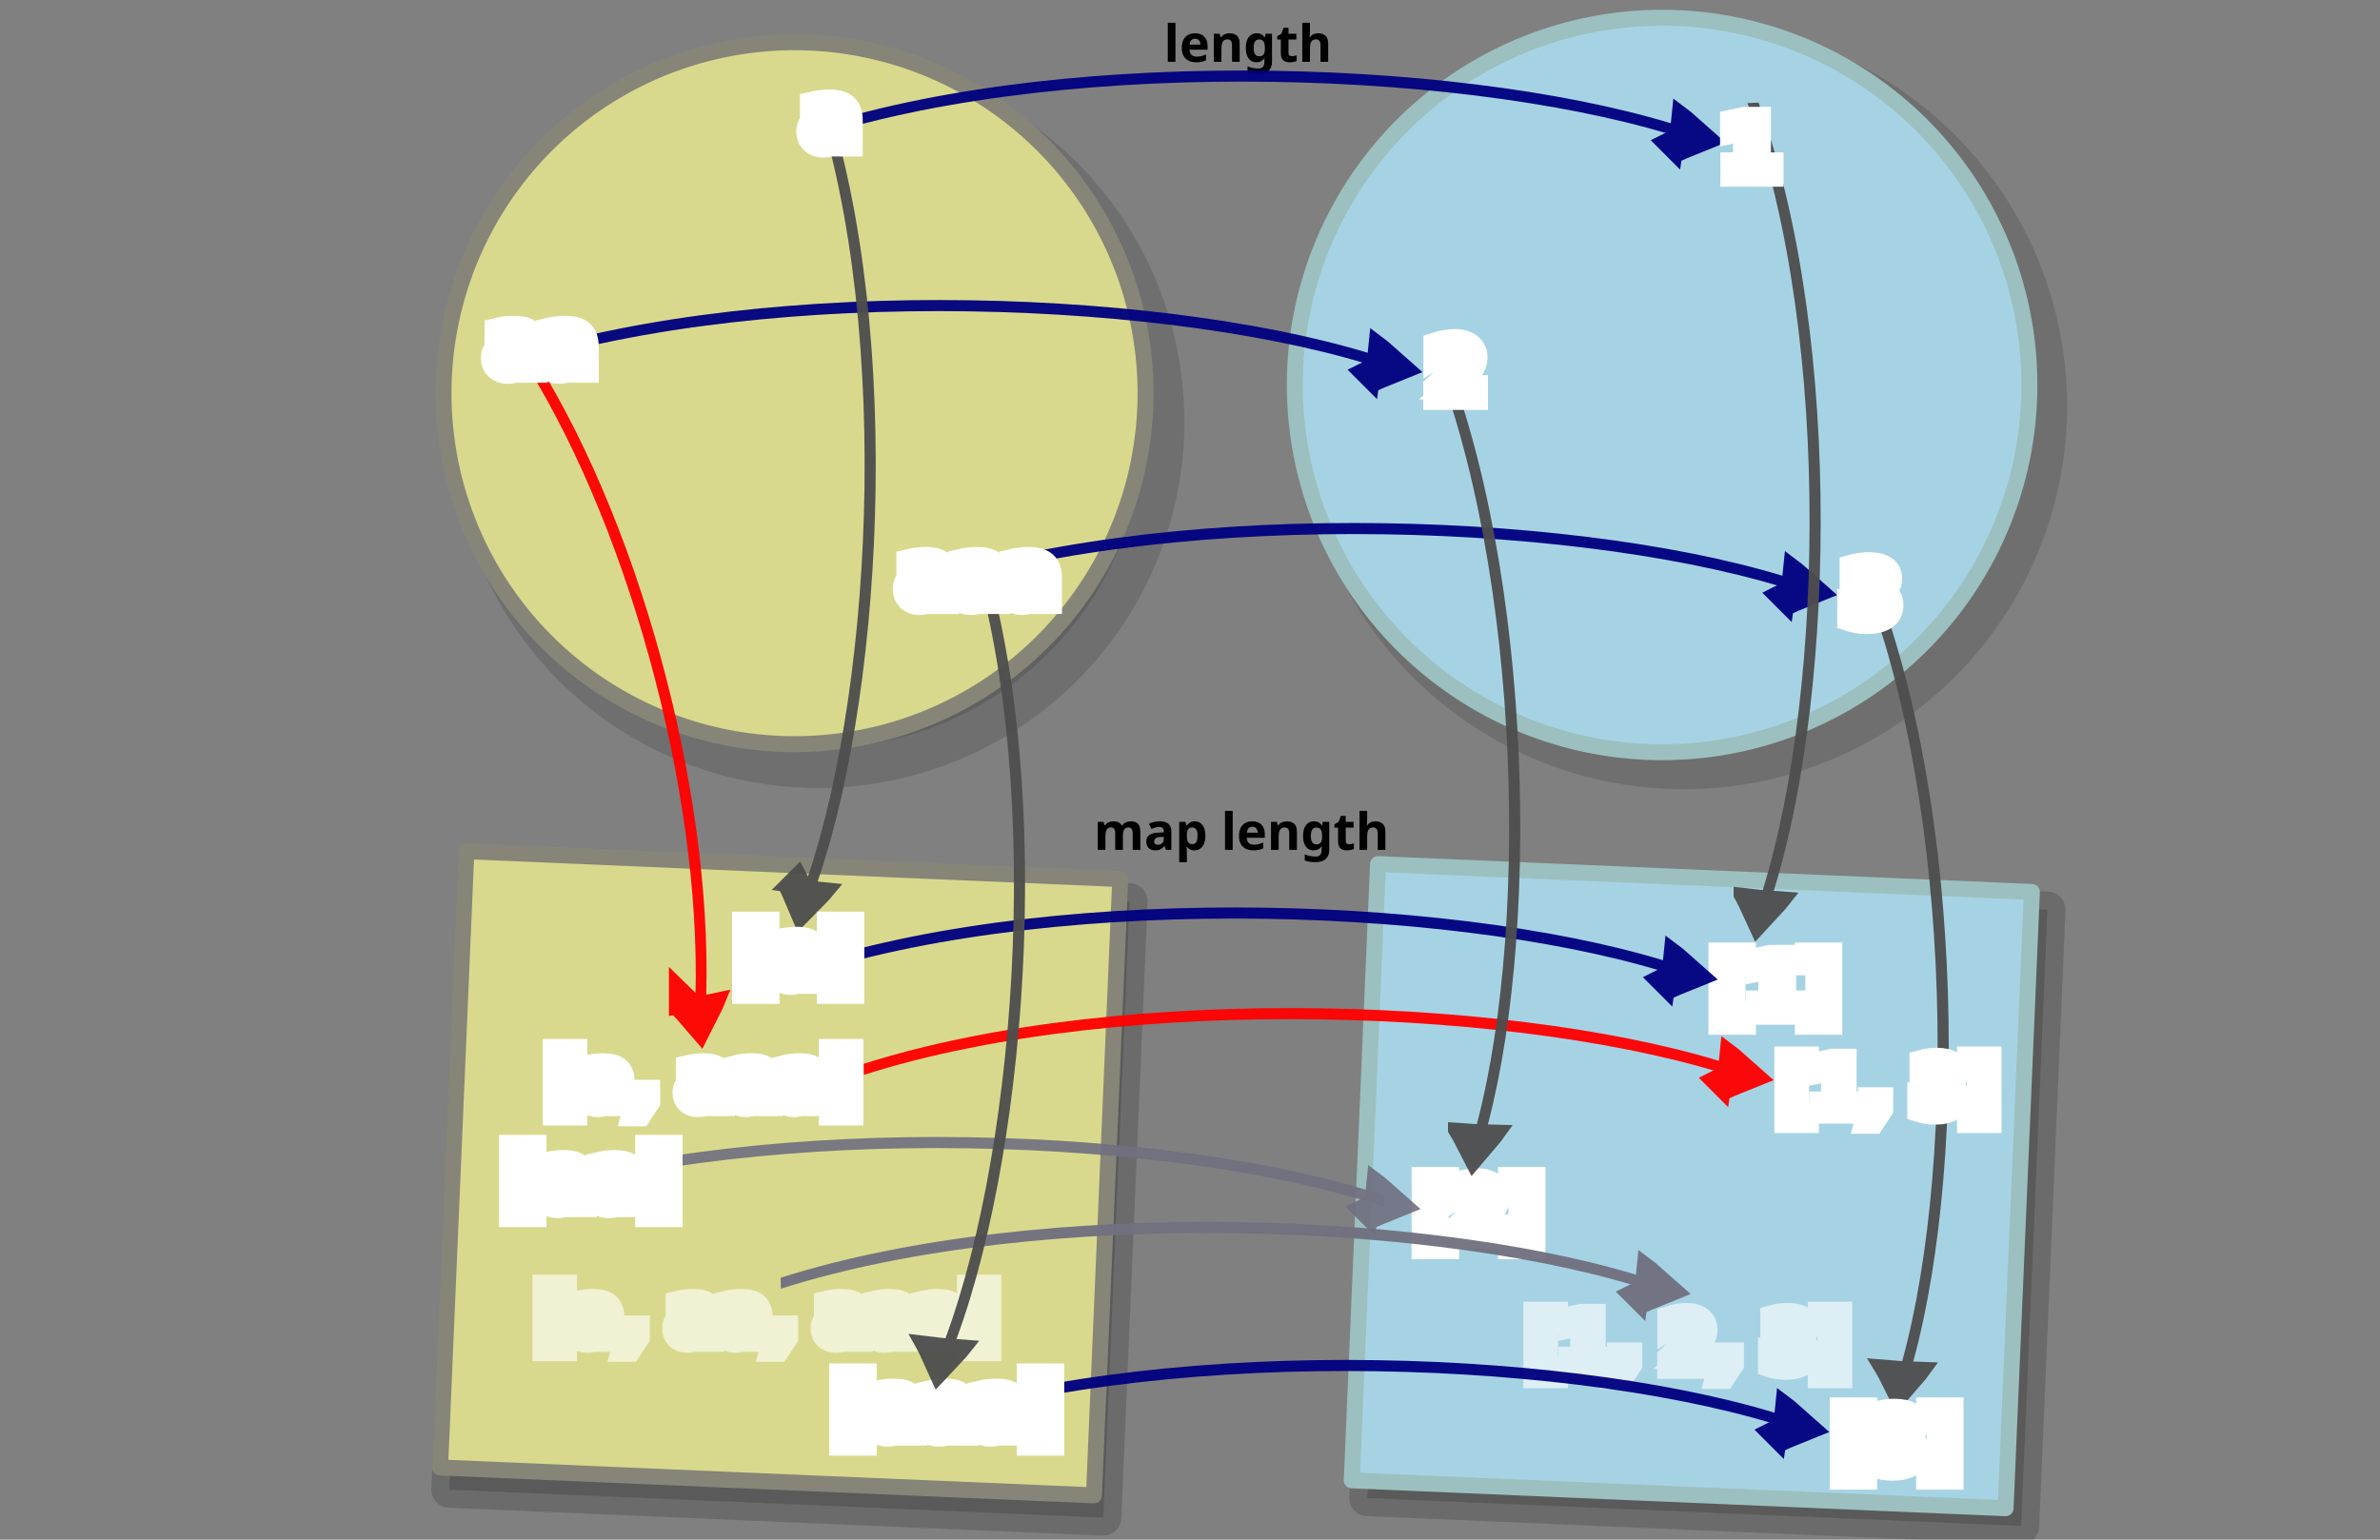 <?xml version="1.0" encoding="UTF-8" standalone="no"?>
<svg
   viewBox="0 0 1632 1056"
   version="1.1"
   id="svg15613"
   sodipodi:docname="unnatural_transformation_internal.svg"
   inkscape:version="1.2.2 (b0a8486541, 2022-12-01)"
   width="17in"
   height="11in"
   xmlns:inkscape="http://www.inkscape.org/namespaces/inkscape"
   xmlns:sodipodi="http://sodipodi.sourceforge.net/DTD/sodipodi-0.dtd"
   xmlns="http://www.w3.org/2000/svg"
   xmlns:svg="http://www.w3.org/2000/svg"
   xmlns:rdf="http://www.w3.org/1999/02/22-rdf-syntax-ns#"
   xmlns:cc="http://creativecommons.org/ns#"
   xmlns:dc="http://purl.org/dc/elements/1.1/">
  <rect x="0" y="0" width="1632" height="1056" fill="#808080" stroke="none"/>
  <defs
     id="defs15617" />
  <sodipodi:namedview
     pagecolor="#ffffff"
     bordercolor="#666666"
     borderopacity="1"
     objecttolerance="10"
     gridtolerance="10"
     guidetolerance="10"
     inkscape:pageopacity="0"
     inkscape:pageshadow="2"
     inkscape:window-width="1080"
     inkscape:window-height="1853"
     id="namedview15615"
     showgrid="false"
     inkscape:zoom="0.5"
     inkscape:cx="900"
     inkscape:cy="11"
     inkscape:window-x="0"
     inkscape:window-y="0"
     inkscape:window-maximized="1"
     inkscape:current-layer="layer2"
     inkscape:pagecheckerboard="0"
     showguides="false"
     units="in"
     inkscape:document-units="in"
     inkscape:showpageshadow="2"
     inkscape:deskcolor="#d1d1d1"
     inkscape:lockguides="false" />
  <g
     inkscape:groupmode="layer"
     id="layer1"
     inkscape:label="Layer 1"
     style="display:inline">
    <g
       id="g42748"
       transform="matrix(4.329,0,0,4.329,-528.413,203.986)" />
    <g
       id="g42748-8"
       transform="matrix(4.329,0,0,4.329,493.611,217.466)" />
    <g
       id="g42748-4"
       transform="matrix(3.677,0,0,3.677,-8.755,-174.771)" />
    <g
       id="g42748-8-6"
       transform="matrix(3.677,0,0,3.677,859.406,-163.321)" />
    <rect
       style="opacity:0.162;fill:#000000;fill-opacity:1;stroke:#000000;stroke-width:24.757;stroke-linecap:round;stroke-linejoin:round;stroke-dasharray:none;stroke-opacity:1"
       id="rect1814-6-6"
       width="448.759"
       height="423.064"
       x="980.511"
       y="563.524"
       transform="rotate(2.442)" />
    <rect
       style="fill:#a6d3e4;fill-opacity:1;stroke:#9bc0bf;stroke-width:10.949;stroke-linecap:round;stroke-linejoin:round;stroke-dasharray:none;stroke-opacity:1"
       id="rect1814-2"
       width="448.759"
       height="423.064"
       x="969.328"
       y="551.837"
       transform="rotate(2.442)" />
    <rect
       style="opacity:0.162;fill:#000000;fill-opacity:1;stroke:#000000;stroke-width:24.757;stroke-linecap:round;stroke-linejoin:round;stroke-dasharray:none;stroke-opacity:1"
       id="rect1814-6"
       width="448.759"
       height="423.064"
       x="351.444"
       y="584.609"
       transform="rotate(2.442)" />
    <rect
       style="fill:#d9d98d;fill-opacity:1;stroke:#878578;stroke-width:10.949;stroke-linecap:round;stroke-linejoin:round;stroke-dasharray:none;stroke-opacity:1"
       id="rect1814"
       width="448.759"
       height="423.064"
       x="344.391"
       y="569.656"
       transform="rotate(2.442)" />
    <path
       id="circle268-7-0-7-1"
       d="M 699.801,113.521 A 223.947,223.947 0 0 1 736.571,428.088 223.947,223.947 0 0 1 422.004,464.857 223.947,223.947 0 0 1 385.234,150.29 223.947,223.947 0 0 1 699.801,113.521 Z"
       style="opacity:0.13;stroke:#000000;stroke-width:54.621;stroke-miterlimit:10"
       inkscape:connector-curvature="0" />
    <path
       id="circle2836-7-0-6-5"
       d="M 754.383,151.265 A 240.702,240.702 0 0 1 663.249,479.242 240.702,240.702 0 0 1 335.272,388.107 240.702,240.702 0 0 1 426.406,60.13 240.702,240.702 0 0 1 754.383,151.265 Z"
       style="fill:#d9d98d;stroke:#878578;stroke-width:10.949;stroke-miterlimit:10;stroke-dasharray:none"
       inkscape:connector-curvature="0" />
    <path
       id="circle268-6-9-7-2"
       d="m 1299.881,94.577 a 234.321,234.321 0 0 1 38.473,329.139 234.321,234.321 0 0 1 -329.139,38.473 234.321,234.321 0 0 1 -38.473,-329.139 234.321,234.321 0 0 1 329.139,-38.473 z"
       style="opacity:0.13;stroke:#000000;stroke-width:57.151;stroke-miterlimit:10"
       inkscape:connector-curvature="0" />
    <path
       id="circle2818-6-2-7"
       d="M 1359.001,140.142 A 251.852,251.852 0 0 1 1263.644,483.312 251.852,251.852 0 0 1 920.474,387.956 251.852,251.852 0 0 1 1015.83,44.785 251.852,251.852 0 0 1 1359.001,140.142 Z"
       style="fill:#a6d3e4;fill-opacity:1;stroke:#9bc0bf;stroke-width:10.949;stroke-miterlimit:10;stroke-dasharray:none;stroke-opacity:1"
       inkscape:connector-curvature="0" />
  </g>
  <g
     inkscape:groupmode="layer"
     id="layer3"
     inkscape:label="Layer 3"
     style="display:inline">
    <g
       id="g28754"
       transform="matrix(1.224,0,0,1.224,-3.432,1575.87)"
       style="display:inline;opacity:0.621">
      <path
         d="m 862.653,-551.67 h 12.129 v 4.395 h -5.488 v 26.875 h 5.488 v 4.395 h -12.129 z"
         style="font-weight:bold;font-size:40px;line-height:1.25;-inkscape-font-specification:'sans-serif Bold';word-spacing:0px;display:inline;fill:#333333;stroke:#ffffff;stroke-width:12.8;stroke-dasharray:none;stroke-opacity:1;paint-order:stroke fill markers"
         id="path27708" />
      <path
         d="m 882.184,-526.475 h 6.641 v -18.848 l -6.816,1.406 v -5.117 l 6.777,-1.406 h 7.149 v 23.965 h 6.641 v 5.195 h -20.391 z"
         style="font-weight:bold;font-size:40px;line-height:1.25;-inkscape-font-specification:'sans-serif Bold';word-spacing:0px;display:inline;fill:#333333;stroke:#ffffff;stroke-width:12.8;stroke-dasharray:none;stroke-opacity:1;paint-order:stroke fill markers"
         id="path27710" />
      <path
         d="m 909.411,-528.838 h 7.031 v 5.957 l -4.824,7.285 h -4.16 l 1.953,-7.285 z"
         style="font-weight:bold;font-size:40px;line-height:1.25;-inkscape-font-specification:'sans-serif Bold';word-spacing:0px;display:inline;fill:#333333;stroke:#ffffff;stroke-width:12.8;stroke-dasharray:none;stroke-opacity:1;paint-order:stroke fill markers"
         id="path27712" />
      <path
         d="m 945.973,-526.807 h 12.832 v 5.527 h -21.191 v -5.527 l 10.645,-9.395 q 1.426,-1.289 2.109,-2.52 0.684,-1.23 0.684,-2.559 0,-2.051 -1.387,-3.301 -1.367,-1.25 -3.652,-1.25 -1.758,0 -3.848,0.762 -2.09,0.742 -4.473,2.227 v -6.406 q 2.539,-0.84 5.019,-1.27 2.481,-0.449 4.863,-0.449 5.234,0 8.125,2.305 2.91,2.305 2.91,6.426 0,2.383 -1.23,4.453 -1.23,2.051 -5.176,5.508 z"
         style="font-weight:bold;font-size:40px;line-height:1.25;-inkscape-font-specification:'sans-serif Bold';word-spacing:0px;display:inline;fill:#333333;stroke:#ffffff;stroke-width:12.8;stroke-dasharray:none;stroke-opacity:1;paint-order:stroke fill markers"
         id="path27714" />
      <path
         d="m 966.364,-528.838 h 7.031 v 5.957 l -4.824,7.285 h -4.16 l 1.953,-7.285 z"
         style="font-weight:bold;font-size:40px;line-height:1.25;-inkscape-font-specification:'sans-serif Bold';word-spacing:0px;display:inline;fill:#333333;stroke:#ffffff;stroke-width:12.8;stroke-dasharray:none;stroke-opacity:1;paint-order:stroke fill markers"
         id="path27716" />
      <path
         d="m 1010.036,-537.002 q 2.949,0.762 4.473,2.656 1.543,1.875 1.543,4.785 0,4.336 -3.32,6.602 -3.32,2.246 -9.688,2.246 -2.246,0 -4.512,-0.371 -2.246,-0.352 -4.453,-1.074 v -5.801 q 2.109,1.055 4.18,1.602 2.09,0.527 4.102,0.527 2.988,0 4.57,-1.035 1.602,-1.035 1.602,-2.969 0,-1.992 -1.641,-3.008 -1.621,-1.035 -4.805,-1.035 h -3.008 v -4.844 h 3.164 q 2.832,0 4.219,-0.879 1.387,-0.898 1.387,-2.715 0,-1.68 -1.348,-2.598 -1.348,-0.918 -3.809,-0.918 -1.816,0 -3.672,0.41 -1.855,0.41 -3.691,1.211 v -5.508 q 2.227,-0.625 4.414,-0.938 2.188,-0.312 4.297,-0.312 5.684,0 8.496,1.875 2.832,1.855 2.832,5.605 0,2.559 -1.348,4.199 -1.348,1.621 -3.984,2.285 z"
         style="font-weight:bold;font-size:40px;line-height:1.25;-inkscape-font-specification:'sans-serif Bold';word-spacing:0px;display:inline;fill:#333333;stroke:#ffffff;stroke-width:12.8;stroke-dasharray:none;stroke-opacity:1;paint-order:stroke fill markers"
         id="path27718" />
      <path
         d="M 1034.079,-516.006 H 1021.95 v -4.395 h 5.488 v -26.875 h -5.488 v -4.395 h 12.129 z"
         style="font-weight:bold;font-size:40px;line-height:1.25;-inkscape-font-specification:'sans-serif Bold';word-spacing:0px;display:inline;fill:#333333;stroke:#ffffff;stroke-width:12.8;stroke-dasharray:none;stroke-opacity:1;paint-order:stroke fill markers"
         id="path27720" />
    </g>
    <g
       id="g28788"
       transform="matrix(1.224,0,0,1.224,-648.975,1279.325)"
       style="display:inline;opacity:0.621">
      <path
         d="m 834.91,-324.529 h 12.129 v 4.395 h -5.488 v 26.875 h 5.488 v 4.395 h -12.129 z"
         style="font-weight:bold;font-size:40px;line-height:1.25;-inkscape-font-specification:'sans-serif Bold';word-spacing:0px;display:inline;fill:#333333;stroke:#ffffff;stroke-width:12.8;stroke-dasharray:none;stroke-opacity:1;paint-order:stroke fill markers"
         id="path27754" />
      <path
         d="m 862.918,-303.982 q -2.188,0 -3.301,0.742 -1.094,0.742 -1.094,2.188 0,1.328 0.879,2.09 0.898,0.742 2.481,0.742 1.973,0 3.32,-1.406 1.348,-1.426 1.348,-3.555 v -0.801 z m 10.684,-2.637 v 12.48 h -7.051 v -3.242 q -1.406,1.992 -3.164,2.91 -1.758,0.898 -4.277,0.898 -3.398,0 -5.527,-1.973 -2.109,-1.992 -2.109,-5.156 0,-3.848 2.637,-5.645 2.656,-1.797 8.32,-1.797 h 4.121 v -0.547 q 0,-1.66 -1.309,-2.422 -1.309,-0.781 -4.082,-0.781 -2.246,0 -4.18,0.449 -1.934,0.449 -3.594,1.348 v -5.332 q 2.246,-0.547 4.512,-0.82 2.266,-0.293 4.531,-0.293 5.918,0 8.535,2.344 2.637,2.324 2.637,7.578 z"
         style="font-weight:bold;font-size:40px;line-height:1.25;-inkscape-font-specification:'sans-serif Bold';word-spacing:0px;display:inline;fill:#333333;stroke:#ffffff;stroke-width:12.8;stroke-dasharray:none;stroke-opacity:1;paint-order:stroke fill markers"
         id="path27756" />
      <path
         d="m 880.828,-301.697 h 7.031 v 5.957 l -4.824,7.285 h -4.16 l 1.953,-7.285 z"
         style="font-weight:bold;font-size:40px;line-height:1.25;-inkscape-font-specification:'sans-serif Bold';word-spacing:0px;display:inline;fill:#333333;stroke:#ffffff;stroke-width:12.8;stroke-dasharray:none;stroke-opacity:1;paint-order:stroke fill markers"
         id="path27758" />
      <path
         d="m 919.031,-303.982 q -2.188,0 -3.301,0.742 -1.094,0.742 -1.094,2.188 0,1.328 0.879,2.09 0.898,0.742 2.48,0.742 1.973,0 3.32,-1.406 1.348,-1.426 1.348,-3.555 v -0.801 z m 10.684,-2.637 v 12.48 h -7.051 v -3.242 q -1.406,1.992 -3.164,2.91 -1.758,0.898 -4.277,0.898 -3.398,0 -5.527,-1.973 -2.109,-1.992 -2.109,-5.156 0,-3.848 2.637,-5.645 2.656,-1.797 8.32,-1.797 h 4.121 v -0.547 q 0,-1.66 -1.309,-2.422 -1.309,-0.781 -4.082,-0.781 -2.246,0 -4.18,0.449 -1.934,0.449 -3.594,1.348 v -5.332 q 2.246,-0.547 4.512,-0.82 2.266,-0.293 4.531,-0.293 5.918,0 8.535,2.344 2.637,2.324 2.637,7.578 z"
         style="font-weight:bold;font-size:40px;line-height:1.25;-inkscape-font-specification:'sans-serif Bold';word-spacing:0px;display:inline;fill:#333333;stroke:#ffffff;stroke-width:12.8;stroke-dasharray:none;stroke-opacity:1;paint-order:stroke fill markers"
         id="path27760" />
      <path
         d="m 946.023,-303.982 q -2.188,0 -3.301,0.742 -1.094,0.742 -1.094,2.188 0,1.328 0.879,2.09 0.898,0.742 2.48,0.742 1.973,0 3.32,-1.406 1.348,-1.426 1.348,-3.555 v -0.801 z m 10.684,-2.637 v 12.48 h -7.051 v -3.242 q -1.406,1.992 -3.164,2.91 -1.758,0.898 -4.277,0.898 -3.398,0 -5.527,-1.973 -2.109,-1.992 -2.109,-5.156 0,-3.848 2.637,-5.645 2.656,-1.797 8.32,-1.797 h 4.121 v -0.547 q 0,-1.66 -1.309,-2.422 -1.309,-0.781 -4.082,-0.781 -2.246,0 -4.18,0.449 -1.934,0.449 -3.594,1.348 v -5.332 q 2.246,-0.547 4.512,-0.82 2.266,-0.293 4.531,-0.293 5.918,0 8.535,2.344 2.637,2.324 2.637,7.578 z"
         style="font-weight:bold;font-size:40px;line-height:1.25;-inkscape-font-specification:'sans-serif Bold';word-spacing:0px;display:inline;fill:#333333;stroke:#ffffff;stroke-width:12.8;stroke-dasharray:none;stroke-opacity:1;paint-order:stroke fill markers"
         id="path27762" />
      <path
         d="m 963.934,-301.697 h 7.031 v 5.957 l -4.824,7.285 h -4.16 l 1.953,-7.285 z"
         style="font-weight:bold;font-size:40px;line-height:1.25;-inkscape-font-specification:'sans-serif Bold';word-spacing:0px;display:inline;fill:#333333;stroke:#ffffff;stroke-width:12.8;stroke-dasharray:none;stroke-opacity:1;paint-order:stroke fill markers"
         id="path27764" />
      <path
         d="m 1002.137,-303.982 q -2.188,0 -3.301,0.742 -1.094,0.742 -1.094,2.188 0,1.328 0.879,2.09 0.898,0.742 2.481,0.742 1.973,0 3.32,-1.406 1.348,-1.426 1.348,-3.555 v -0.801 z m 10.684,-2.637 v 12.48 h -7.051 v -3.242 q -1.406,1.992 -3.164,2.91 -1.758,0.898 -4.277,0.898 -3.398,0 -5.527,-1.973 -2.109,-1.992 -2.109,-5.156 0,-3.848 2.637,-5.645 2.656,-1.797 8.32,-1.797 h 4.121 v -0.547 q 0,-1.66 -1.309,-2.422 -1.309,-0.781 -4.082,-0.781 -2.246,0 -4.18,0.449 -1.934,0.449 -3.594,1.348 v -5.332 q 2.246,-0.547 4.512,-0.82 2.266,-0.293 4.531,-0.293 5.918,0 8.535,2.344 2.637,2.324 2.637,7.578 z"
         style="font-weight:bold;font-size:40px;line-height:1.25;-inkscape-font-specification:'sans-serif Bold';word-spacing:0px;display:inline;fill:#333333;stroke:#ffffff;stroke-width:12.8;stroke-dasharray:none;stroke-opacity:1;paint-order:stroke fill markers"
         id="path27766" />
      <path
         d="m 1029.129,-303.982 q -2.188,0 -3.301,0.742 -1.094,0.742 -1.094,2.188 0,1.328 0.879,2.09 0.898,0.742 2.481,0.742 1.973,0 3.32,-1.406 1.348,-1.426 1.348,-3.555 v -0.801 z m 10.684,-2.637 v 12.48 h -7.051 v -3.242 q -1.406,1.992 -3.164,2.91 -1.758,0.898 -4.277,0.898 -3.398,0 -5.527,-1.973 -2.109,-1.992 -2.109,-5.156 0,-3.848 2.637,-5.645 2.656,-1.797 8.32,-1.797 h 4.121 v -0.547 q 0,-1.66 -1.309,-2.422 -1.309,-0.781 -4.082,-0.781 -2.246,0 -4.18,0.449 -1.933,0.449 -3.594,1.348 v -5.332 q 2.246,-0.547 4.512,-0.82 2.266,-0.293 4.531,-0.293 5.918,0 8.535,2.344 2.637,2.324 2.637,7.578 z"
         style="font-weight:bold;font-size:40px;line-height:1.25;-inkscape-font-specification:'sans-serif Bold';word-spacing:0px;display:inline;fill:#333333;stroke:#ffffff;stroke-width:12.8;stroke-dasharray:none;stroke-opacity:1;paint-order:stroke fill markers"
         id="path27768" />
      <path
         d="m 1056.121,-303.982 q -2.188,0 -3.301,0.742 -1.094,0.742 -1.094,2.188 0,1.328 0.879,2.09 0.898,0.742 2.481,0.742 1.973,0 3.32,-1.406 1.348,-1.426 1.348,-3.555 v -0.801 z m 10.684,-2.637 v 12.48 h -7.051 v -3.242 q -1.406,1.992 -3.164,2.91 -1.758,0.898 -4.277,0.898 -3.398,0 -5.527,-1.973 -2.109,-1.992 -2.109,-5.156 0,-3.848 2.637,-5.645 2.656,-1.797 8.32,-1.797 h 4.121 v -0.547 q 0,-1.66 -1.309,-2.422 -1.309,-0.781 -4.082,-0.781 -2.246,0 -4.18,0.449 -1.934,0.449 -3.594,1.348 v -5.332 q 2.246,-0.547 4.512,-0.82 2.266,-0.293 4.531,-0.293 5.918,0 8.535,2.344 2.637,2.324 2.637,7.578 z"
         style="font-weight:bold;font-size:40px;line-height:1.25;-inkscape-font-specification:'sans-serif Bold';word-spacing:0px;display:inline;fill:#333333;stroke:#ffffff;stroke-width:12.8;stroke-dasharray:none;stroke-opacity:1;paint-order:stroke fill markers"
         id="path27770" />
      <path
         d="m 1084.793,-288.865 h -12.129 v -4.395 h 5.488 v -26.875 h -5.488 v -4.395 h 12.129 z"
         style="font-weight:bold;font-size:40px;line-height:1.25;-inkscape-font-specification:'sans-serif Bold';word-spacing:0px;display:inline;fill:#333333;stroke:#ffffff;stroke-width:12.8;stroke-dasharray:none;stroke-opacity:1;paint-order:stroke fill markers"
         id="path27772" />
    </g>
    <g
       aria-label="length"
       id="text11412"
       style="font-weight:bold;font-size:64px;line-height:1.25;font-family:Sans;-inkscape-font-specification:'Sans Bold';text-align:end;word-spacing:0px;text-anchor:end"
       transform="matrix(0.55,0,0,0.55,420.637,481.756)">
      <path
         d="m 700.704,-798.865 h -9.536 v -48.64 h 9.536 z"
         id="path11447" />
      <path
         d="m 725.088,-834.449 q 7.232,0 11.456,4.16 4.224,4.096 4.224,11.712 v 4.608 h -22.528 q 0.128,4.032 2.368,6.336 2.304,2.304 6.336,2.304 3.392,0 6.144,-0.64 2.752,-0.704 5.696,-2.112 v 7.36 q -2.56,1.28 -5.44,1.856 -2.816,0.64 -6.848,0.64 -5.248,0 -9.28,-1.92 -4.032,-1.984 -6.336,-5.952 -2.304,-3.968 -2.304,-9.984 0,-6.144 2.048,-10.176 2.112,-4.096 5.824,-6.144 3.712,-2.048 8.64,-2.048 z m 0.064,6.784 q -2.752,0 -4.608,1.792 -1.792,1.792 -2.112,5.568 h 13.376 q -0.064,-3.2 -1.664,-5.248 -1.6,-2.112 -4.992,-2.112 z"
         id="path11449" />
      <path
         d="m 768.352,-834.449 q 5.632,0 9.024,3.072 3.392,3.008 3.392,9.728 v 22.784 h -9.536 v -20.416 q 0,-3.776 -1.344,-5.632 -1.344,-1.92 -4.288,-1.92 -4.352,0 -5.952,3.008 -1.6,2.944 -1.6,8.512 v 16.448 h -9.536 v -34.944 h 7.296 l 1.28,4.48 h 0.512 q 1.664,-2.688 4.544,-3.904 2.944,-1.216 6.208,-1.216 z"
         id="path11451" />
      <path
         d="m 801.888,-834.449 q 6.464,0 10.112,5.12 h 0.256 l 0.768,-4.48 h 8.064 v 35.008 q 0,7.488 -4.416,11.392 -4.416,3.904 -13.056,3.904 -3.712,0 -6.912,-0.448 -3.136,-0.448 -6.144,-1.6 v -7.616 q 6.464,2.688 13.632,2.688 7.36,0 7.36,-7.936 v -0.704 q 0,-1.088 0.064,-2.24 0.128,-1.152 0.192,-2.048 h -0.256 q -1.792,2.752 -4.288,3.968 -2.496,1.216 -5.632,1.216 -6.208,0 -9.728,-4.736 -3.456,-4.8 -3.456,-13.312 0,-8.576 3.584,-13.376 3.584,-4.8 9.856,-4.8 z m 3.008,7.744 q -6.72,0 -6.72,10.56 0,10.432 6.848,10.432 3.648,0 5.376,-2.048 1.792,-2.112 1.792,-7.296 v -1.152 q 0,-5.632 -1.728,-8.064 -1.728,-2.432 -5.568,-2.432 z"
         id="path11453" />
      <path
         d="m 845.792,-805.841 q 1.6,0 3.072,-0.32 1.472,-0.32 2.944,-0.768 v 7.104 q -1.536,0.64 -3.84,1.088 -2.24,0.512 -4.928,0.512 -3.136,0 -5.632,-1.024 -2.432,-1.024 -3.904,-3.52 -1.408,-2.56 -1.408,-7.04 v -16.832 h -4.544 v -4.032 l 5.248,-3.2 2.752,-7.36 h 6.08 v 7.424 h 9.792 v 7.168 h -9.792 v 16.832 q 0,1.984 1.152,3.008 1.152,0.96 3.008,0.96 z"
         id="path11455" />
      <path
         d="m 868.384,-837.585 q 0,2.56 -0.192,4.928 -0.128,2.368 -0.256,3.328 h 0.512 q 1.664,-2.688 4.288,-3.904 2.624,-1.216 5.824,-1.216 5.696,0 9.088,3.072 3.456,3.008 3.456,9.728 v 22.784 h -9.536 v -20.416 q 0,-7.552 -5.632,-7.552 -4.288,0 -5.952,3.008 -1.6,2.944 -1.6,8.512 v 16.448 h -9.536 v -48.64 h 9.536 z"
         id="path11457" />
    </g>
    <g
       aria-label="map length"
       id="text11412-6"
       style="font-weight:bold;font-size:64px;line-height:1.25;font-family:Sans;-inkscape-font-specification:'Sans Bold';text-align:end;word-spacing:0px;text-anchor:end;display:inline"
       transform="matrix(0.55,0,0,0.55,386.34,799.153)">
      <path
         d="m 707.24,-428.79 q 5.952,0 8.96,3.072 3.072,3.008 3.072,9.728 v 22.784 h -9.536 v -20.416 q 0,-7.552 -5.248,-7.552 -3.776,0 -5.376,2.688 -1.6,2.688 -1.6,7.744 v 17.536 h -9.536 v -20.416 q 0,-7.552 -5.248,-7.552 -3.968,0 -5.504,3.008 -1.472,2.944 -1.472,8.512 v 16.448 h -9.536 v -34.944 h 7.296 l 1.28,4.48 h 0.512 q 1.6,-2.688 4.352,-3.904 2.816,-1.216 5.824,-1.216 3.84,0 6.528,1.28 2.688,1.216 4.096,3.84 h 0.832 q 1.6,-2.688 4.416,-3.904 2.88,-1.216 5.888,-1.216 z"
         id="path11460" />
      <path
         d="m 743.401,-428.854 q 7.04,0 10.752,3.072 3.776,3.008 3.776,9.28 v 23.296 h -6.656 l -1.856,-4.736 h -0.256 q -2.24,2.816 -4.736,4.096 -2.496,1.28 -6.848,1.28 -4.672,0 -7.744,-2.688 -3.072,-2.752 -3.072,-8.384 0,-5.568 3.904,-8.192 3.904,-2.688 11.712,-2.944 l 6.08,-0.192 v -1.536 q 0,-2.752 -1.472,-4.032 -1.408,-1.28 -3.968,-1.28 -2.56,0 -4.992,0.768 -2.432,0.704 -4.864,1.792 l -3.136,-6.464 q 2.816,-1.472 6.208,-2.304 3.456,-0.832 7.168,-0.832 z m 1.344,19.584 q -4.608,0.128 -6.4,1.664 -1.792,1.536 -1.792,4.032 0,2.176 1.28,3.136 1.28,0.896 3.328,0.896 3.072,0 5.184,-1.792 2.112,-1.856 2.112,-5.184 v -2.88 z"
         id="path11462" />
      <path
         d="m 787.177,-428.79 q 5.888,0 9.536,4.608 3.648,4.544 3.648,13.44 0,8.896 -3.776,13.568 -3.776,4.608 -9.664,4.608 -3.776,0 -6.016,-1.344 -2.24,-1.408 -3.648,-3.136 h -0.512 q 0.512,2.688 0.512,5.12 v 14.08 h -9.536 v -50.304 h 7.744 l 1.344,4.544 h 0.448 q 1.408,-2.112 3.776,-3.648 2.368,-1.536 6.144,-1.536 z m -3.072,7.616 q -3.712,0 -5.248,2.304 -1.472,2.304 -1.6,7.04 v 1.024 q 0,5.056 1.472,7.808 1.536,2.688 5.504,2.688 3.264,0 4.8,-2.688 1.6,-2.752 1.6,-7.872 0,-10.304 -6.528,-10.304 z"
         id="path11464" />
      <path
         d="m 834.408,-393.206 h -9.536 v -48.64 h 9.536 z"
         id="path11466" />
      <path
         d="m 858.793,-428.79 q 7.232,0 11.456,4.16 4.224,4.096 4.224,11.712 v 4.608 h -22.528 q 0.128,4.032 2.368,6.336 2.304,2.304 6.336,2.304 3.392,0 6.144,-0.64 2.752,-0.704 5.696,-2.112 v 7.36 q -2.56,1.28 -5.44,1.856 -2.816,0.64 -6.848,0.64 -5.248,0 -9.28,-1.92 -4.032,-1.984 -6.336,-5.952 -2.304,-3.968 -2.304,-9.984 0,-6.144 2.048,-10.176 2.112,-4.096 5.824,-6.144 3.712,-2.048 8.64,-2.048 z m 0.064,6.784 q -2.752,0 -4.608,1.792 -1.792,1.792 -2.112,5.568 h 13.376 q -0.064,-3.2 -1.664,-5.248 -1.6,-2.112 -4.992,-2.112 z"
         id="path11468" />
      <path
         d="m 902.056,-428.79 q 5.632,0 9.024,3.072 3.392,3.008 3.392,9.728 v 22.784 h -9.536 v -20.416 q 0,-3.776 -1.344,-5.632 -1.344,-1.92 -4.288,-1.92 -4.352,0 -5.952,3.008 -1.6,2.944 -1.6,8.512 v 16.448 h -9.536 v -34.944 h 7.296 l 1.28,4.48 h 0.512 q 1.664,-2.688 4.544,-3.904 2.944,-1.216 6.208,-1.216 z"
         id="path11470" />
      <path
         d="m 935.592,-428.79 q 6.464,0 10.112,5.12 h 0.256 l 0.768,-4.48 h 8.064 v 35.008 q 0,7.488 -4.416,11.392 -4.416,3.904 -13.056,3.904 -3.712,0 -6.912,-0.448 -3.136,-0.448 -6.144,-1.6 v -7.616 q 6.464,2.688 13.632,2.688 7.36,0 7.36,-7.936 v -0.704 q 0,-1.088 0.064,-2.24 0.128,-1.152 0.192,-2.048 h -0.256 q -1.792,2.752 -4.288,3.968 -2.496,1.216 -5.632,1.216 -6.208,0 -9.728,-4.736 -3.456,-4.8 -3.456,-13.312 0,-8.576 3.584,-13.376 3.584,-4.8 9.856,-4.8 z m 3.008,7.744 q -6.72,0 -6.72,10.56 0,10.432 6.848,10.432 3.648,0 5.376,-2.048 1.792,-2.112 1.792,-7.296 v -1.152 q 0,-5.632 -1.728,-8.064 -1.728,-2.432 -5.568,-2.432 z"
         id="path11472" />
      <path
         d="m 979.496,-400.182 q 1.6,0 3.072,-0.32 1.472,-0.32 2.944,-0.768 v 7.104 q -1.536,0.64 -3.84,1.088 -2.24,0.512 -4.928,0.512 -3.136,0 -5.632,-1.024 -2.432,-1.024 -3.904,-3.52 -1.408,-2.56 -1.408,-7.04 v -16.832 h -4.544 v -4.032 l 5.248,-3.2 2.752,-7.36 h 6.08 v 7.424 h 9.792 v 7.168 h -9.792 v 16.832 q 0,1.984 1.152,3.008 1.152,0.96 3.008,0.96 z"
         id="path11474" />
      <path
         d="m 1002.088,-431.926 q 0,2.56 -0.192,4.928 -0.128,2.368 -0.256,3.328 h 0.512 q 1.664,-2.688 4.288,-3.904 2.624,-1.216 5.824,-1.216 5.696,0 9.088,3.072 3.456,3.008 3.456,9.728 v 22.784 h -9.536 v -20.416 q 0,-7.552 -5.632,-7.552 -4.288,0 -5.952,3.008 -1.6,2.944 -1.6,8.512 v 16.448 h -9.536 v -48.64 h 9.536 z"
         id="path11476" />
    </g>
    <g
       id="g28797"
       transform="matrix(1.224,0,0,1.224,-661.095,926.172)"
       style="display:inline;opacity:1">
      <path
         d="m 850.591,-168.077 h 12.129 v 4.395 h -5.488 v 26.875 h 5.488 v 4.395 h -12.129 z"
         style="font-weight:bold;font-size:40px;line-height:1.25;-inkscape-font-specification:'sans-serif Bold';word-spacing:0px;display:inline;fill:#333333;stroke:#ffffff;stroke-width:12.8;stroke-dasharray:none;stroke-opacity:1;paint-order:stroke fill markers"
         id="path27774" />
      <path
         d="m 878.599,-147.53 q -2.188,0 -3.301,0.742 -1.094,0.742 -1.094,2.188 0,1.328 0.879,2.09 0.898,0.742 2.481,0.742 1.973,0 3.32,-1.406 1.348,-1.426 1.348,-3.555 v -0.801 z m 10.684,-2.637 v 12.48 h -7.051 v -3.242 q -1.406,1.992 -3.164,2.91 -1.758,0.898 -4.277,0.898 -3.398,0 -5.527,-1.973 -2.109,-1.992 -2.109,-5.156 0,-3.848 2.637,-5.645 2.656,-1.797 8.32,-1.797 h 4.121 v -0.547 q 0,-1.66 -1.309,-2.422 -1.309,-0.781 -4.082,-0.781 -2.246,0 -4.18,0.449 -1.934,0.449 -3.594,1.348 v -5.332 q 2.246,-0.547 4.512,-0.82 2.266,-0.293 4.531,-0.293 5.918,0 8.535,2.344 2.637,2.324 2.637,7.578 z"
         style="font-weight:bold;font-size:40px;line-height:1.25;-inkscape-font-specification:'sans-serif Bold';word-spacing:0px;display:inline;fill:#333333;stroke:#ffffff;stroke-width:12.8;stroke-dasharray:none;stroke-opacity:1;paint-order:stroke fill markers"
         id="path27776" />
      <path
         d="m 896.509,-145.245 h 7.031 v 5.957 l -4.824,7.285 h -4.16 l 1.953,-7.285 z"
         style="font-weight:bold;font-size:40px;line-height:1.25;-inkscape-font-specification:'sans-serif Bold';word-spacing:0px;display:inline;fill:#333333;stroke:#ffffff;stroke-width:12.8;stroke-dasharray:none;stroke-opacity:1;paint-order:stroke fill markers"
         id="path27778" />
      <path
         d="m 934.712,-147.53 q -2.188,0 -3.301,0.742 -1.094,0.742 -1.094,2.188 0,1.328 0.879,2.09 0.898,0.742 2.48,0.742 1.973,0 3.32,-1.406 1.348,-1.426 1.348,-3.555 v -0.801 z m 10.684,-2.637 v 12.48 h -7.051 v -3.242 q -1.406,1.992 -3.164,2.91 -1.758,0.898 -4.277,0.898 -3.398,0 -5.527,-1.973 -2.109,-1.992 -2.109,-5.156 0,-3.848 2.637,-5.645 2.656,-1.797 8.32,-1.797 h 4.121 v -0.547 q 0,-1.66 -1.309,-2.422 -1.309,-0.781 -4.082,-0.781 -2.246,0 -4.18,0.449 -1.934,0.449 -3.594,1.348 v -5.332 q 2.246,-0.547 4.512,-0.82 2.266,-0.293 4.531,-0.293 5.918,0 8.535,2.344 2.637,2.324 2.637,7.578 z"
         style="font-weight:bold;font-size:40px;line-height:1.25;-inkscape-font-specification:'sans-serif Bold';word-spacing:0px;display:inline;fill:#333333;stroke:#ffffff;stroke-width:12.8;stroke-dasharray:none;stroke-opacity:1;paint-order:stroke fill markers"
         id="path27780" />
      <path
         d="m 961.704,-147.53 q -2.188,0 -3.301,0.742 -1.094,0.742 -1.094,2.188 0,1.328 0.879,2.09 0.898,0.742 2.48,0.742 1.973,0 3.32,-1.406 1.348,-1.426 1.348,-3.555 v -0.801 z m 10.684,-2.637 v 12.48 h -7.051 v -3.242 q -1.406,1.992 -3.164,2.91 -1.758,0.898 -4.277,0.898 -3.398,0 -5.527,-1.973 -2.109,-1.992 -2.109,-5.156 0,-3.848 2.637,-5.645 2.656,-1.797 8.32,-1.797 h 4.121 v -0.547 q 0,-1.66 -1.309,-2.422 -1.309,-0.781 -4.082,-0.781 -2.246,0 -4.18,0.449 -1.934,0.449 -3.594,1.348 v -5.332 q 2.246,-0.547 4.512,-0.82 2.266,-0.293 4.531,-0.293 5.918,0 8.535,2.344 2.637,2.324 2.637,7.578 z"
         style="font-weight:bold;font-size:40px;line-height:1.25;-inkscape-font-specification:'sans-serif Bold';word-spacing:0px;display:inline;fill:#333333;stroke:#ffffff;stroke-width:12.8;stroke-dasharray:none;stroke-opacity:1;paint-order:stroke fill markers"
         id="path27782" />
      <path
         d="m 988.696,-147.53 q -2.188,0 -3.301,0.742 -1.094,0.742 -1.094,2.188 0,1.328 0.879,2.09 0.898,0.742 2.481,0.742 1.973,0 3.32,-1.406 1.348,-1.426 1.348,-3.555 v -0.801 z m 10.684,-2.637 v 12.48 h -7.051 v -3.242 q -1.406,1.992 -3.164,2.91 -1.758,0.898 -4.277,0.898 -3.398,0 -5.527,-1.973 -2.109,-1.992 -2.109,-5.156 0,-3.848 2.637,-5.645 2.656,-1.797 8.32,-1.797 h 4.121 v -0.547 q 0,-1.66 -1.309,-2.422 -1.309,-0.781 -4.082,-0.781 -2.246,0 -4.18,0.449 -1.934,0.449 -3.594,1.348 v -5.332 q 2.246,-0.547 4.512,-0.82 2.266,-0.293 4.531,-0.293 5.918,0 8.535,2.344 2.637,2.324 2.637,7.578 z"
         style="font-weight:bold;font-size:40px;line-height:1.25;-inkscape-font-specification:'sans-serif Bold';word-spacing:0px;display:inline;fill:#333333;stroke:#ffffff;stroke-width:12.8;stroke-dasharray:none;stroke-opacity:1;paint-order:stroke fill markers"
         id="path27784" />
      <path
         d="m 1017.368,-132.413 h -12.129 v -4.395 h 5.488 v -26.875 h -5.488 v -4.395 h 12.129 z"
         style="font-weight:bold;font-size:40px;line-height:1.25;-inkscape-font-specification:'sans-serif Bold';word-spacing:0px;display:inline;fill:#333333;stroke:#ffffff;stroke-width:12.8;stroke-dasharray:none;stroke-opacity:1;paint-order:stroke fill markers"
         id="path27786" />
    </g>
  </g>
  <g
     inkscape:groupmode="layer"
     id="layer2"
     inkscape:label="Layer 2"
     style="display:inline"
     transform="translate(23.031,7.68)">
    <g
       inkscape:transform-center-y="-13.681856"
       inkscape:transform-center-x="-54.126555"
       transform="matrix(0.022,0.389,-1.005,0.025,1488.945,830.017)"
       id="g1482-7-0-1-0-3-9-30-8-72-9-94-1"
       style="display:inline;opacity:0.954;fill:none;fill-opacity:1;stroke:#4d4d4d;stroke-width:11.105;stroke-miterlimit:10;stroke-dasharray:none;stroke-opacity:1">
      <path
         d="m 243.477,219.392 c 10.632,-2.261 21.733,-4.287 33.136,-6.197 -9.539,-3.52 -19.61,-6.898 -30.216,-10.136 -0.98,5.705 -1.192,10.18 -2.919,16.333 z"
         id="path1478-7-9-0-19-0-7-30-5-2-0-8-1"
         inkscape:connector-curvature="0"
         style="fill:none;fill-opacity:1;stroke:#4d4d4d;stroke-width:24.45;stroke-miterlimit:10;stroke-dasharray:none;stroke-opacity:1" />
      <path
         sodipodi:nodetypes="cc"
         d="m -1155.408,205.857 c 418.678,-55.437 1081.727,-41.983 1420.009,6.301"
         id="path1480-1-3-1-5-7-5-92-0-61-9-1-5"
         inkscape:connector-curvature="0"
         style="fill:none;fill-opacity:1;stroke:#4d4d4d;stroke-width:7.581;stroke-miterlimit:10;stroke-dasharray:none;stroke-opacity:1;paint-order:markers fill stroke" />
    </g>
    <g
       id="g28460"
       transform="matrix(1.305,0,0,1.305,205.306,1336.467)">
      <path
         d="m 729.16,-528.225 h 12.129 v 4.395 h -5.488 v 26.875 h 5.488 v 4.395 h -12.129 z"
         style="font-weight:bold;font-size:40px;line-height:1.25;-inkscape-font-specification:'sans-serif Bold';word-spacing:0px;display:inline;fill:#333333;stroke:#ffffff;stroke-width:12.8;stroke-dasharray:none;stroke-opacity:1;paint-order:stroke fill markers"
         id="path27690" />
      <path
         d="m 748.691,-503.029 h 6.641 v -18.848 l -6.816,1.406 v -5.117 l 6.777,-1.406 h 7.148 v 23.965 h 6.641 v 5.195 h -20.391 z"
         style="font-weight:bold;font-size:40px;line-height:1.25;-inkscape-font-specification:'sans-serif Bold';word-spacing:0px;display:inline;fill:#333333;stroke:#ffffff;stroke-width:12.8;stroke-dasharray:none;stroke-opacity:1;paint-order:stroke fill markers"
         id="path27692" />
      <path
         d="m 786.68,-492.561 h -12.129 v -4.395 h 5.488 v -26.875 h -5.488 v -4.395 h 12.129 z"
         style="font-weight:bold;font-size:40px;line-height:1.25;-inkscape-font-specification:'sans-serif Bold';word-spacing:0px;display:inline;fill:#333333;stroke:#ffffff;stroke-width:12.8;stroke-dasharray:none;stroke-opacity:1;paint-order:stroke fill markers"
         id="path27694" />
    </g>
    <g
       id="g28482"
       transform="matrix(1.305,0,0,1.305,-100.467,1490.38)">
      <g
         id="g28475">
        <path
           d="m 807.48,-528.225 h 12.129 v 4.395 h -5.488 v 26.875 h 5.488 v 4.395 h -12.129 z"
           style="font-weight:bold;font-size:40px;line-height:1.25;-inkscape-font-specification:'sans-serif Bold';word-spacing:0px;display:inline;fill:#333333;stroke:#ffffff;stroke-width:12.8;stroke-dasharray:none;stroke-opacity:1;paint-order:stroke fill markers"
           id="path27696" />
        <g
           id="g28464">
          <path
             d="m 833.848,-503.361 h 12.832 v 5.527 h -21.191 v -5.527 l 10.645,-9.395 q 1.426,-1.289 2.109,-2.52 0.684,-1.23 0.684,-2.559 0,-2.051 -1.387,-3.301 -1.367,-1.25 -3.652,-1.25 -1.758,0 -3.848,0.762 -2.09,0.742 -4.473,2.227 v -6.406 q 2.539,-0.84 5.02,-1.27 2.48,-0.449 4.863,-0.449 5.234,0 8.125,2.305 2.91,2.305 2.91,6.426 0,2.383 -1.23,4.453 -1.23,2.051 -5.176,5.508 z"
             style="font-weight:bold;font-size:40px;line-height:1.25;-inkscape-font-specification:'sans-serif Bold';word-spacing:0px;display:inline;fill:#333333;stroke:#ffffff;stroke-width:12.8;stroke-dasharray:none;stroke-opacity:1;paint-order:stroke fill markers"
             id="path27698" />
          <path
             d="m 865,-492.561 h -12.129 v -4.395 h 5.488 v -26.875 h -5.488 v -4.395 H 865 Z"
             style="font-weight:bold;font-size:40px;line-height:1.25;-inkscape-font-specification:'sans-serif Bold';word-spacing:0px;display:inline;fill:#333333;stroke:#ffffff;stroke-width:12.8;stroke-dasharray:none;stroke-opacity:1;paint-order:stroke fill markers"
             id="path27700" />
        </g>
      </g>
    </g>
    <g
       id="g28469"
       transform="matrix(1.305,0,0,1.305,-95.169,1648.447)">
      <path
         d="m 1023.129,-528.225 h 12.129 v 4.395 h -5.488 v 26.875 h 5.488 v 4.395 h -12.129 z"
         style="font-weight:bold;font-size:40px;line-height:1.25;-inkscape-font-specification:'sans-serif Bold';word-spacing:0px;display:inline;fill:#333333;stroke:#ffffff;stroke-width:12.8;stroke-dasharray:none;stroke-opacity:1;paint-order:stroke fill markers"
         id="path27702" />
      <path
         d="m 1056.605,-513.557 q 2.949,0.762 4.473,2.656 1.543,1.875 1.543,4.785 0,4.336 -3.32,6.602 -3.32,2.246 -9.688,2.246 -2.246,0 -4.512,-0.371 -2.246,-0.352 -4.453,-1.074 v -5.801 q 2.109,1.055 4.18,1.602 2.09,0.527 4.102,0.527 2.988,0 4.57,-1.035 1.602,-1.035 1.602,-2.969 0,-1.992 -1.641,-3.008 -1.621,-1.035 -4.805,-1.035 h -3.008 v -4.844 h 3.164 q 2.832,0 4.219,-0.879 1.387,-0.898 1.387,-2.715 0,-1.68 -1.348,-2.598 -1.348,-0.918 -3.809,-0.918 -1.816,0 -3.672,0.41 -1.855,0.41 -3.691,1.211 v -5.508 q 2.227,-0.625 4.414,-0.938 2.188,-0.312 4.297,-0.312 5.684,0 8.496,1.875 2.832,1.855 2.832,5.605 0,2.559 -1.348,4.199 -1.348,1.621 -3.984,2.285 z"
         style="font-weight:bold;font-size:40px;line-height:1.25;-inkscape-font-specification:'sans-serif Bold';word-spacing:0px;display:inline;fill:#333333;stroke:#ffffff;stroke-width:12.8;stroke-dasharray:none;stroke-opacity:1;paint-order:stroke fill markers"
         id="path27704" />
      <path
         d="m 1080.648,-492.561 h -12.129 v -4.395 h 5.488 v -26.875 h -5.488 v -4.395 h 12.129 z"
         style="font-weight:bold;font-size:40px;line-height:1.25;-inkscape-font-specification:'sans-serif Bold';word-spacing:0px;display:inline;fill:#333333;stroke:#ffffff;stroke-width:12.8;stroke-dasharray:none;stroke-opacity:1;paint-order:stroke fill markers"
         id="path27706" />
    </g>
    <g
       inkscape:transform-center-y="-56.412366"
       inkscape:transform-center-x="12.399296"
       transform="matrix(0.422,-0.003,-0.033,1.003,1030.688,-127.216)"
       id="g1482-7-0-1-0-3-9-30-8-72"
       style="display:inline;opacity:0.954;fill:none;fill-opacity:1;stroke:#000080;stroke-width:11.105;stroke-miterlimit:10;stroke-dasharray:none;stroke-opacity:1">
      <path
         d="m 243.477,219.392 c 10.632,-2.261 21.733,-4.287 33.136,-6.197 -9.539,-3.52 -19.61,-6.898 -30.216,-10.136 -0.98,5.705 -1.192,10.18 -2.919,16.333 z"
         id="path1478-7-9-0-19-0-7-30-5-2"
         inkscape:connector-curvature="0"
         style="fill:none;fill-opacity:1;stroke:#000080;stroke-width:24.45;stroke-miterlimit:10;stroke-dasharray:none;stroke-opacity:1" />
      <path
         sodipodi:nodetypes="cc"
         d="m -1155.408,205.857 c 418.678,-55.437 1081.727,-41.983 1420.009,6.301"
         id="path1480-1-3-1-5-7-5-92-0-61"
         inkscape:connector-curvature="0"
         style="fill:none;fill-opacity:1;stroke:#000080;stroke-width:7.581;stroke-miterlimit:10;stroke-dasharray:none;stroke-opacity:1;paint-order:markers fill stroke" />
    </g>
    <g
       inkscape:transform-center-y="-56.412366"
       inkscape:transform-center-x="12.399296"
       transform="matrix(0.422,-0.003,-0.033,1.003,822.832,30.198)"
       id="g1482-7-0-1-0-3-9-30-8-72-9"
       style="display:inline;opacity:0.954;fill:none;fill-opacity:1;stroke:#000080;stroke-width:11.105;stroke-miterlimit:10;stroke-dasharray:none;stroke-opacity:1">
      <path
         d="m 243.477,219.392 c 10.632,-2.261 21.733,-4.287 33.136,-6.197 -9.539,-3.52 -19.61,-6.898 -30.216,-10.136 -0.98,5.705 -1.192,10.18 -2.919,16.333 z"
         id="path1478-7-9-0-19-0-7-30-5-2-0"
         inkscape:connector-curvature="0"
         style="fill:none;fill-opacity:1;stroke:#000080;stroke-width:24.45;stroke-miterlimit:10;stroke-dasharray:none;stroke-opacity:1" />
      <path
         sodipodi:nodetypes="cc"
         d="m -1155.408,205.857 c 418.678,-55.437 1081.727,-41.983 1420.009,6.301"
         id="path1480-1-3-1-5-7-5-92-0-61-9"
         inkscape:connector-curvature="0"
         style="fill:none;fill-opacity:1;stroke:#000080;stroke-width:7.581;stroke-miterlimit:10;stroke-dasharray:none;stroke-opacity:1;paint-order:markers fill stroke" />
    </g>
    <g
       inkscape:transform-center-y="-56.412366"
       inkscape:transform-center-x="12.399296"
       transform="matrix(0.422,-0.003,-0.033,1.003,1107.192,183.112)"
       id="g1482-7-0-1-0-3-9-30-8-72-9-1"
       style="display:inline;opacity:0.954;fill:none;fill-opacity:1;stroke:#000080;stroke-width:11.105;stroke-miterlimit:10;stroke-dasharray:none;stroke-opacity:1">
      <path
         d="m 243.477,219.392 c 10.632,-2.261 21.733,-4.287 33.136,-6.197 -9.539,-3.52 -19.61,-6.898 -30.216,-10.136 -0.98,5.705 -1.192,10.18 -2.919,16.333 z"
         id="path1478-7-9-0-19-0-7-30-5-2-0-7"
         inkscape:connector-curvature="0"
         style="fill:none;fill-opacity:1;stroke:#000080;stroke-width:24.45;stroke-miterlimit:10;stroke-dasharray:none;stroke-opacity:1" />
      <path
         sodipodi:nodetypes="cc"
         d="m -1155.408,205.857 c 418.678,-55.437 1081.727,-41.983 1420.009,6.301"
         id="path1480-1-3-1-5-7-5-92-0-61-9-7"
         inkscape:connector-curvature="0"
         style="fill:none;fill-opacity:1;stroke:#000080;stroke-width:7.581;stroke-miterlimit:10;stroke-dasharray:none;stroke-opacity:1;paint-order:markers fill stroke" />
    </g>
    <g
       inkscape:transform-center-y="-56.412366"
       inkscape:transform-center-x="12.399296"
       transform="matrix(0.422,-0.003,-0.033,1.003,1025.305,446.815)"
       id="g1482-7-0-1-0-3-9-30-8-72-1"
       style="display:inline;opacity:0.954;fill:none;fill-opacity:1;stroke:#000080;stroke-width:11.105;stroke-miterlimit:10;stroke-dasharray:none;stroke-opacity:1">
      <path
         d="m 243.477,219.392 c 10.632,-2.261 21.733,-4.287 33.136,-6.197 -9.539,-3.52 -19.61,-6.898 -30.216,-10.136 -0.98,5.705 -1.192,10.18 -2.919,16.333 z"
         id="path1478-7-9-0-19-0-7-30-5-2-1"
         inkscape:connector-curvature="0"
         style="fill:none;fill-opacity:1;stroke:#000080;stroke-width:24.45;stroke-miterlimit:10;stroke-dasharray:none;stroke-opacity:1" />
      <path
         sodipodi:nodetypes="cc"
         d="m -1155.408,205.857 c 418.678,-55.437 1081.727,-41.983 1420.009,6.301"
         id="path1480-1-3-1-5-7-5-92-0-61-5"
         inkscape:connector-curvature="0"
         style="fill:none;fill-opacity:1;stroke:#000080;stroke-width:7.581;stroke-miterlimit:10;stroke-dasharray:none;stroke-opacity:1;paint-order:markers fill stroke" />
    </g>
    <g
       inkscape:transform-center-y="-56.412366"
       inkscape:transform-center-x="12.399296"
       transform="matrix(0.422,-0.003,-0.033,1.003,1063.645,515.813)"
       id="g1482-7-0-1-0-3-9-30-8-72-1-3"
       style="display:inline;opacity:0.954;fill:none;fill-opacity:1;stroke:#ff0000;stroke-width:11.105;stroke-miterlimit:10;stroke-dasharray:none;stroke-opacity:1">
      <path
         d="m 243.477,219.392 c 10.632,-2.261 21.733,-4.287 33.136,-6.197 -9.539,-3.52 -19.61,-6.898 -30.216,-10.136 -0.98,5.705 -1.192,10.18 -2.919,16.333 z"
         id="path1478-7-9-0-19-0-7-30-5-2-1-6"
         inkscape:connector-curvature="0"
         style="fill:none;fill-opacity:1;stroke:#ff0000;stroke-width:24.45;stroke-miterlimit:10;stroke-dasharray:none;stroke-opacity:1" />
      <path
         sodipodi:nodetypes="cc"
         d="m -1155.408,205.857 c 418.678,-55.437 1081.727,-41.983 1420.009,6.301"
         id="path1480-1-3-1-5-7-5-92-0-61-5-7"
         inkscape:connector-curvature="0"
         style="fill:none;fill-opacity:1;stroke:#ff0000;stroke-width:7.581;stroke-miterlimit:10;stroke-dasharray:none;stroke-opacity:1;paint-order:markers fill stroke" />
    </g>
    <g
       inkscape:transform-center-y="-56.412366"
       inkscape:transform-center-x="12.399296"
       transform="matrix(0.422,-0.003,-0.033,1.003,1006.74,662.494)"
       id="g1482-7-0-1-0-3-9-30-8-72-1-3-5"
       style="display:inline;opacity:0.954;fill:none;fill-opacity:1;stroke:#707080;stroke-width:11.105;stroke-miterlimit:10;stroke-dasharray:none;stroke-opacity:1">
      <path
         d="m 243.477,219.392 c 10.632,-2.261 21.733,-4.287 33.136,-6.197 -9.539,-3.52 -19.61,-6.898 -30.216,-10.136 -0.98,5.705 -1.192,10.18 -2.919,16.333 z"
         id="path1478-7-9-0-19-0-7-30-5-2-1-6-3"
         inkscape:connector-curvature="0"
         style="fill:none;fill-opacity:1;stroke:#707080;stroke-width:24.45;stroke-miterlimit:10;stroke-dasharray:none;stroke-opacity:1" />
      <path
         sodipodi:nodetypes="cc"
         d="m -1155.408,205.857 c 418.678,-55.437 1081.727,-41.983 1420.009,6.301"
         id="path1480-1-3-1-5-7-5-92-0-61-5-7-5"
         inkscape:connector-curvature="0"
         style="fill:none;fill-opacity:1;stroke:#707080;stroke-width:7.581;stroke-miterlimit:10;stroke-dasharray:none;stroke-opacity:1;paint-order:markers fill stroke" />
    </g>
    <g
       inkscape:transform-center-y="-56.412366"
       inkscape:transform-center-x="12.399296"
       transform="matrix(0.422,-0.003,-0.033,1.003,821.449,604.229)"
       id="g1482-7-0-1-0-3-9-30-8-72-9-9"
       style="display:inline;opacity:0.954;fill:none;fill-opacity:1;stroke:#707080;stroke-width:11.105;stroke-miterlimit:10;stroke-dasharray:none;stroke-opacity:0.957">
      <path
         d="m 243.477,219.392 c 10.632,-2.261 21.733,-4.287 33.136,-6.197 -9.539,-3.52 -19.61,-6.898 -30.216,-10.136 -0.98,5.705 -1.192,10.18 -2.919,16.333 z"
         id="path1478-7-9-0-19-0-7-30-5-2-0-77"
         inkscape:connector-curvature="0"
         style="fill:none;fill-opacity:1;stroke:#707080;stroke-width:24.45;stroke-miterlimit:10;stroke-dasharray:none;stroke-opacity:0.957" />
      <path
         sodipodi:nodetypes="cc"
         d="m -1155.408,205.857 c 418.678,-55.437 1081.727,-41.983 1420.009,6.301"
         id="path1480-1-3-1-5-7-5-92-0-61-9-6"
         inkscape:connector-curvature="0"
         style="fill:none;fill-opacity:1;stroke:#707080;stroke-width:7.581;stroke-miterlimit:10;stroke-dasharray:none;stroke-opacity:0.957;paint-order:markers fill stroke" />
    </g>
    <g
       inkscape:transform-center-y="-56.412366"
       inkscape:transform-center-x="12.399296"
       transform="matrix(0.422,-0.003,-0.033,1.003,1101.809,757.143)"
       id="g1482-7-0-1-0-3-9-30-8-72-9-1-7"
       style="display:inline;opacity:0.954;fill:none;fill-opacity:1;stroke:#000080;stroke-width:11.105;stroke-miterlimit:10;stroke-dasharray:none;stroke-opacity:1">
      <path
         d="m 243.477,219.392 c 10.632,-2.261 21.733,-4.287 33.136,-6.197 -9.539,-3.52 -19.61,-6.898 -30.216,-10.136 -0.98,5.705 -1.192,10.18 -2.919,16.333 z"
         id="path1478-7-9-0-19-0-7-30-5-2-0-7-3"
         inkscape:connector-curvature="0"
         style="fill:none;fill-opacity:1;stroke:#000080;stroke-width:24.45;stroke-miterlimit:10;stroke-dasharray:none;stroke-opacity:1" />
      <path
         sodipodi:nodetypes="cc"
         d="m -1155.408,205.857 c 418.678,-55.437 1081.727,-41.983 1420.009,6.301"
         id="path1480-1-3-1-5-7-5-92-0-61-9-7-6"
         inkscape:connector-curvature="0"
         style="fill:none;fill-opacity:1;stroke:#000080;stroke-width:7.581;stroke-miterlimit:10;stroke-dasharray:none;stroke-opacity:1;paint-order:markers fill stroke" />
    </g>
    <g
       inkscape:transform-center-y="-11.187273"
       inkscape:transform-center-x="-55.024312"
       transform="matrix(-0.002,0.389,-1.005,-0.037,743.294,513.498)"
       id="g1482-7-0-1-0-3-9-30-8-72-5"
       style="display:inline;opacity:0.954;fill:none;fill-opacity:1;stroke:#4d4d4d;stroke-width:11.105;stroke-miterlimit:10;stroke-dasharray:none;stroke-opacity:1">
      <path
         d="m 243.477,219.392 c 10.632,-2.261 21.733,-4.287 33.136,-6.197 -9.539,-3.52 -19.61,-6.898 -30.216,-10.136 -0.98,5.705 -1.192,10.18 -2.919,16.333 z"
         id="path1478-7-9-0-19-0-7-30-5-2-6"
         inkscape:connector-curvature="0"
         style="fill:none;fill-opacity:1;stroke:#4d4d4d;stroke-width:24.45;stroke-miterlimit:10;stroke-dasharray:none;stroke-opacity:1" />
      <path
         sodipodi:nodetypes="cc"
         d="m -1155.408,205.857 c 418.678,-55.437 1081.727,-41.983 1420.009,6.301"
         id="path1480-1-3-1-5-7-5-92-0-61-3"
         inkscape:connector-curvature="0"
         style="fill:none;fill-opacity:1;stroke:#4d4d4d;stroke-width:7.581;stroke-miterlimit:10;stroke-dasharray:none;stroke-opacity:1;paint-order:markers fill stroke" />
    </g>
    <g
       inkscape:transform-center-y="-22.996509"
       inkscape:transform-center-x="-38.442572"
       transform="matrix(0.116,0.371,-0.968,0.27,631.687,532.68)"
       id="g1482-7-0-1-0-3-9-30-8-72-9-1-2"
       style="display:inline;opacity:0.954;fill:none;fill-opacity:1;stroke:#ff0000;stroke-width:11.105;stroke-miterlimit:10;stroke-dasharray:none;stroke-opacity:1">
      <path
         d="m 243.477,219.392 c 10.632,-2.261 21.733,-4.287 33.136,-6.197 -9.539,-3.52 -19.61,-6.898 -30.216,-10.136 -0.98,5.705 -1.192,10.18 -2.919,16.333 z"
         id="path1478-7-9-0-19-0-7-30-5-2-0-7-9"
         inkscape:connector-curvature="0"
         style="fill:none;fill-opacity:1;stroke:#ff0000;stroke-width:24.45;stroke-miterlimit:10;stroke-dasharray:none;stroke-opacity:1" />
      <path
         sodipodi:nodetypes="cc"
         d="m -922.345,189.144 c 347.604,-35.04 848.664,-25.27 1186.946,23.014"
         id="path1480-1-3-1-5-7-5-92-0-61-9-7-3"
         inkscape:connector-curvature="0"
         style="fill:none;fill-opacity:1;stroke:#ff0000;stroke-width:7.581;stroke-miterlimit:10;stroke-dasharray:none;stroke-opacity:1;paint-order:markers fill stroke" />
    </g>
    <g
       inkscape:transform-center-y="-12.364216"
       inkscape:transform-center-x="-58.440925"
       transform="matrix(0.009,0.389,-1.005,-0.008,1396.331,513.955)"
       id="g1482-7-0-1-0-3-9-30-8-72-5-8"
       style="display:inline;opacity:0.954;fill:none;fill-opacity:1;stroke:#4d4d4d;stroke-width:11.105;stroke-miterlimit:10;stroke-dasharray:none;stroke-opacity:1">
      <path
         d="m 243.477,219.392 c 10.632,-2.261 21.733,-4.287 33.136,-6.197 -9.539,-3.52 -19.61,-6.898 -30.216,-10.136 -0.98,5.705 -1.192,10.18 -2.919,16.333 z"
         id="path1478-7-9-0-19-0-7-30-5-2-6-5"
         inkscape:connector-curvature="0"
         style="fill:none;fill-opacity:1;stroke:#4d4d4d;stroke-width:24.45;stroke-miterlimit:10;stroke-dasharray:none;stroke-opacity:1" />
      <path
         sodipodi:nodetypes="cc"
         d="m -1155.408,205.857 c 418.678,-55.437 1081.727,-41.983 1420.009,6.301"
         id="path1480-1-3-1-5-7-5-92-0-61-3-6"
         inkscape:connector-curvature="0"
         style="fill:none;fill-opacity:1;stroke:#4d4d4d;stroke-width:7.581;stroke-miterlimit:10;stroke-dasharray:none;stroke-opacity:1;paint-order:markers fill stroke" />
    </g>
    <path
       d="m 546.272,78.454 q -2.854,0 -4.306,0.968 -1.427,0.968 -1.427,2.854 0,1.733 1.147,2.726 1.172,0.968 3.236,0.968 2.573,0 4.331,-1.834 1.758,-1.86 1.758,-4.637 v -1.045 z m 13.937,-3.44 v 16.281 h -9.198 V 87.066 q -1.834,2.599 -4.128,3.796 -2.293,1.172 -5.58,1.172 -4.433,0 -7.211,-2.573 -2.752,-2.599 -2.752,-6.726 0,-5.019 3.44,-7.363 3.465,-2.344 10.854,-2.344 h 5.376 v -0.713 q 0,-2.166 -1.707,-3.159 -1.707,-1.019 -5.325,-1.019 -2.93,0 -5.452,0.586 -2.522,0.586 -4.688,1.758 v -6.956 q 2.93,-0.713 5.886,-1.07 2.956,-0.382 5.911,-0.382 7.72,0 11.134,3.057 3.44,3.032 3.44,9.886 z"
       style="font-weight:bold;font-size:40px;line-height:1.25;-inkscape-font-specification:'sans-serif Bold';word-spacing:0px;display:inline;fill:#333333;stroke:#ffffff;stroke-width:16.698;stroke-dasharray:none;stroke-opacity:1;paint-order:stroke fill markers"
       id="path27648" />
    <g
       id="g27861"
       transform="matrix(1.305,0,0,1.305,-403.165,598.922)"
       style="display:inline">
      <path
         d="m 561.823,-279.905 q -2.188,0 -3.301,0.742 -1.094,0.742 -1.094,2.188 0,1.328 0.879,2.09 0.898,0.742 2.48,0.742 1.973,0 3.32,-1.406 1.348,-1.426 1.348,-3.555 v -0.801 z m 10.684,-2.637 v 12.48 h -7.051 v -3.242 q -1.406,1.992 -3.164,2.91 -1.758,0.898 -4.277,0.898 -3.398,0 -5.527,-1.973 -2.109,-1.992 -2.109,-5.156 0,-3.848 2.637,-5.645 2.656,-1.797 8.32,-1.797 h 4.121 v -0.547 q 0,-1.66 -1.309,-2.422 -1.309,-0.781 -4.082,-0.781 -2.246,0 -4.18,0.449 -1.934,0.449 -3.594,1.348 v -5.332 q 2.246,-0.547 4.512,-0.82 2.266,-0.293 4.531,-0.293 5.918,0 8.535,2.344 2.637,2.324 2.637,7.578 z"
         style="font-weight:bold;font-size:40px;line-height:1.25;-inkscape-font-specification:'sans-serif Bold';word-spacing:0px;fill:#333333;stroke:#ffffff;stroke-width:12.8;stroke-dasharray:none;stroke-opacity:1;paint-order:stroke fill markers"
         id="path27650" />
      <path
         d="m 588.815,-279.905 q -2.188,0 -3.301,0.742 -1.094,0.742 -1.094,2.188 0,1.328 0.879,2.09 0.898,0.742 2.48,0.742 1.973,0 3.32,-1.406 1.348,-1.426 1.348,-3.555 v -0.801 z m 10.684,-2.637 v 12.48 h -7.051 v -3.242 q -1.406,1.992 -3.164,2.91 -1.758,0.898 -4.277,0.898 -3.398,0 -5.527,-1.973 -2.109,-1.992 -2.109,-5.156 0,-3.848 2.637,-5.645 2.656,-1.797 8.32,-1.797 h 4.121 v -0.547 q 0,-1.66 -1.309,-2.422 -1.309,-0.781 -4.082,-0.781 -2.246,0 -4.18,0.449 -1.934,0.449 -3.594,1.348 v -5.332 q 2.246,-0.547 4.512,-0.82 2.266,-0.293 4.531,-0.293 5.918,0 8.535,2.344 2.637,2.324 2.637,7.578 z"
         style="font-weight:bold;font-size:40px;line-height:1.25;-inkscape-font-specification:'sans-serif Bold';word-spacing:0px;fill:#333333;stroke:#ffffff;stroke-width:12.8;stroke-dasharray:none;stroke-opacity:1;paint-order:stroke fill markers"
         id="path27652" />
    </g>
    <g
       id="g28410"
       transform="matrix(1.305,0,0,1.305,124.564,1615.341)">
      <path
         d="m 277.957,-758.186 h 12.129 v 4.395 h -5.488 v 26.875 h 5.488 v 4.395 h -12.129 z"
         style="font-weight:bold;font-size:40px;line-height:1.25;-inkscape-font-specification:'sans-serif Bold';word-spacing:0px;display:inline;fill:#333333;stroke:#ffffff;stroke-width:12.8;stroke-dasharray:none;stroke-opacity:1;paint-order:stroke fill markers"
         id="path27666" />
      <path
         d="m 305.965,-737.639 q -2.188,0 -3.301,0.742 -1.094,0.742 -1.094,2.188 0,1.328 0.879,2.09 0.898,0.742 2.48,0.742 1.973,0 3.32,-1.406 1.348,-1.426 1.348,-3.555 v -0.801 z m 10.684,-2.637 v 12.48 h -7.051 v -3.242 q -1.406,1.992 -3.164,2.91 -1.758,0.898 -4.277,0.898 -3.398,0 -5.527,-1.973 -2.109,-1.992 -2.109,-5.156 0,-3.848 2.637,-5.645 2.656,-1.797 8.32,-1.797 h 4.121 v -0.547 q 0,-1.66 -1.309,-2.422 -1.309,-0.781 -4.082,-0.781 -2.246,0 -4.18,0.449 -1.934,0.449 -3.594,1.348 v -5.332 q 2.246,-0.547 4.512,-0.82 2.266,-0.293 4.531,-0.293 5.918,0 8.535,2.344 2.637,2.324 2.637,7.578 z"
         style="font-weight:bold;font-size:40px;line-height:1.25;-inkscape-font-specification:'sans-serif Bold';word-spacing:0px;display:inline;fill:#333333;stroke:#ffffff;stroke-width:12.8;stroke-dasharray:none;stroke-opacity:1;paint-order:stroke fill markers"
         id="path27668" />
      <path
         d="m 334.637,-722.521 h -12.129 v -4.395 h 5.488 v -26.875 h -5.488 v -4.395 h 12.129 z"
         style="font-weight:bold;font-size:40px;line-height:1.25;-inkscape-font-specification:'sans-serif Bold';word-spacing:0px;display:inline;fill:#333333;stroke:#ffffff;stroke-width:12.8;stroke-dasharray:none;stroke-opacity:1;paint-order:stroke fill markers"
         id="path27670" />
    </g>
    <g
       id="g28455"
       transform="matrix(1.305,0,0,1.305,-354.515,1453.495)">
      <path
         d="m 522.613,-516.811 h 12.129 v 4.395 h -5.488 v 26.875 h 5.488 v 4.395 h -12.129 z"
         style="font-weight:bold;font-size:40px;line-height:1.25;-inkscape-font-specification:'sans-serif Bold';word-spacing:0px;display:inline;fill:#333333;stroke:#ffffff;stroke-width:12.8;stroke-dasharray:none;stroke-opacity:1;paint-order:stroke fill markers"
         id="path27672" />
      <path
         d="m 550.621,-496.264 q -2.188,0 -3.301,0.742 -1.094,0.742 -1.094,2.188 0,1.328 0.879,2.09 0.898,0.742 2.48,0.742 1.973,0 3.32,-1.406 1.348,-1.426 1.348,-3.555 v -0.801 z m 10.684,-2.637 v 12.48 h -7.051 v -3.242 q -1.406,1.992 -3.164,2.91 -1.758,0.898 -4.277,0.898 -3.398,0 -5.527,-1.973 -2.109,-1.992 -2.109,-5.156 0,-3.848 2.637,-5.645 2.656,-1.797 8.32,-1.797 h 4.121 v -0.547 q 0,-1.66 -1.309,-2.422 -1.309,-0.781 -4.082,-0.781 -2.246,0 -4.18,0.449 -1.934,0.449 -3.594,1.348 v -5.332 q 2.246,-0.547 4.512,-0.82 2.266,-0.293 4.531,-0.293 5.918,0 8.535,2.344 2.637,2.324 2.637,7.578 z"
         style="font-weight:bold;font-size:40px;line-height:1.25;-inkscape-font-specification:'sans-serif Bold';word-spacing:0px;display:inline;fill:#333333;stroke:#ffffff;stroke-width:12.8;stroke-dasharray:none;stroke-opacity:1;paint-order:stroke fill markers"
         id="path27674" />
      <path
         d="m 577.613,-496.264 q -2.188,0 -3.301,0.742 -1.094,0.742 -1.094,2.188 0,1.328 0.879,2.09 0.898,0.742 2.48,0.742 1.973,0 3.32,-1.406 1.348,-1.426 1.348,-3.555 v -0.801 z m 10.684,-2.637 v 12.48 h -7.051 v -3.242 q -1.406,1.992 -3.164,2.91 -1.758,0.898 -4.277,0.898 -3.398,0 -5.527,-1.973 -2.109,-1.992 -2.109,-5.156 0,-3.848 2.637,-5.645 2.656,-1.797 8.32,-1.797 h 4.121 v -0.547 q 0,-1.66 -1.309,-2.422 -1.309,-0.781 -4.082,-0.781 -2.246,0 -4.18,0.449 -1.934,0.449 -3.594,1.348 v -5.332 q 2.246,-0.547 4.512,-0.82 2.266,-0.293 4.531,-0.293 5.918,0 8.535,2.344 2.637,2.324 2.637,7.578 z"
         style="font-weight:bold;font-size:40px;line-height:1.25;-inkscape-font-specification:'sans-serif Bold';word-spacing:0px;display:inline;fill:#333333;stroke:#ffffff;stroke-width:12.8;stroke-dasharray:none;stroke-opacity:1;paint-order:stroke fill markers"
         id="path27676" />
      <path
         d="m 606.285,-481.146 h -12.129 v -4.395 h 5.488 v -26.875 h -5.488 v -4.395 h 12.129 z"
         style="font-weight:bold;font-size:40px;line-height:1.25;-inkscape-font-specification:'sans-serif Bold';word-spacing:0px;display:inline;fill:#333333;stroke:#ffffff;stroke-width:12.8;stroke-dasharray:none;stroke-opacity:1;paint-order:stroke fill markers"
         id="path27678" />
    </g>
    <g
       id="g28449"
       transform="matrix(1.305,0,0,1.305,-127.468,1357.577)">
      <path
         d="m 522.172,-323.197 h 12.129 v 4.395 h -5.488 v 26.875 h 5.488 v 4.395 h -12.129 z"
         style="font-weight:bold;font-size:40px;line-height:1.25;-inkscape-font-specification:'sans-serif Bold';word-spacing:0px;display:inline;fill:#333333;stroke:#ffffff;stroke-width:12.8;stroke-dasharray:none;stroke-opacity:1;paint-order:stroke fill markers"
         id="path27680" />
      <path
         d="m 550.18,-302.65 q -2.188,0 -3.301,0.742 -1.094,0.742 -1.094,2.188 0,1.328 0.879,2.09 0.898,0.742 2.48,0.742 1.973,0 3.32,-1.406 1.348,-1.426 1.348,-3.555 v -0.801 z m 10.684,-2.637 v 12.48 h -7.051 v -3.242 q -1.406,1.992 -3.164,2.91 -1.758,0.898 -4.277,0.898 -3.398,0 -5.527,-1.973 -2.109,-1.992 -2.109,-5.156 0,-3.848 2.637,-5.645 2.656,-1.797 8.32,-1.797 h 4.121 v -0.547 q 0,-1.66 -1.309,-2.422 -1.309,-0.781 -4.082,-0.781 -2.246,0 -4.18,0.449 -1.934,0.449 -3.594,1.348 v -5.332 q 2.246,-0.547 4.512,-0.82 2.266,-0.293 4.531,-0.293 5.918,0 8.535,2.344 2.637,2.324 2.637,7.578 z"
         style="font-weight:bold;font-size:40px;line-height:1.25;-inkscape-font-specification:'sans-serif Bold';word-spacing:0px;display:inline;fill:#333333;stroke:#ffffff;stroke-width:12.8;stroke-dasharray:none;stroke-opacity:1;paint-order:stroke fill markers"
         id="path27682" />
      <path
         d="m 577.172,-302.65 q -2.188,0 -3.301,0.742 -1.094,0.742 -1.094,2.188 0,1.328 0.879,2.09 0.898,0.742 2.48,0.742 1.973,0 3.32,-1.406 1.348,-1.426 1.348,-3.555 v -0.801 z m 10.684,-2.637 v 12.48 h -7.051 v -3.242 q -1.406,1.992 -3.164,2.91 -1.758,0.898 -4.277,0.898 -3.398,0 -5.527,-1.973 -2.109,-1.992 -2.109,-5.156 0,-3.848 2.637,-5.645 2.656,-1.797 8.32,-1.797 h 4.121 v -0.547 q 0,-1.66 -1.309,-2.422 -1.309,-0.781 -4.082,-0.781 -2.246,0 -4.18,0.449 -1.934,0.449 -3.594,1.348 v -5.332 q 2.246,-0.547 4.512,-0.82 2.266,-0.293 4.531,-0.293 5.918,0 8.535,2.344 2.637,2.324 2.637,7.578 z"
         style="font-weight:bold;font-size:40px;line-height:1.25;-inkscape-font-specification:'sans-serif Bold';word-spacing:0px;display:inline;fill:#333333;stroke:#ffffff;stroke-width:12.8;stroke-dasharray:none;stroke-opacity:1;paint-order:stroke fill markers"
         id="path27684" />
      <path
         d="m 604.164,-302.65 q -2.188,0 -3.301,0.742 -1.094,0.742 -1.094,2.188 0,1.328 0.879,2.09 0.898,0.742 2.48,0.742 1.973,0 3.32,-1.406 1.348,-1.426 1.348,-3.555 v -0.801 z m 10.684,-2.637 v 12.48 h -7.051 v -3.242 q -1.406,1.992 -3.164,2.91 -1.758,0.898 -4.277,0.898 -3.398,0 -5.527,-1.973 -2.109,-1.992 -2.109,-5.156 0,-3.848 2.637,-5.645 2.656,-1.797 8.32,-1.797 h 4.121 v -0.547 q 0,-1.66 -1.309,-2.422 -1.309,-0.781 -4.082,-0.781 -2.246,0 -4.18,0.449 -1.934,0.449 -3.594,1.348 v -5.332 q 2.246,-0.547 4.512,-0.82 2.266,-0.293 4.531,-0.293 5.918,0 8.535,2.344 2.637,2.324 2.637,7.578 z"
         style="font-weight:bold;font-size:40px;line-height:1.25;-inkscape-font-specification:'sans-serif Bold';word-spacing:0px;display:inline;fill:#333333;stroke:#ffffff;stroke-width:12.8;stroke-dasharray:none;stroke-opacity:1;paint-order:stroke fill markers"
         id="path27686" />
      <path
         d="m 632.836,-287.533 h -12.129 v -4.395 h 5.488 v -26.875 h -5.488 v -4.395 h 12.129 z"
         style="font-weight:bold;font-size:40px;line-height:1.25;-inkscape-font-specification:'sans-serif Bold';word-spacing:0px;display:inline;fill:#333333;stroke:#ffffff;stroke-width:12.8;stroke-dasharray:none;stroke-opacity:1;paint-order:stroke fill markers"
         id="path27688" />
    </g>
    <g
       inkscape:transform-center-y="-12.131192"
       inkscape:transform-center-x="-57.726495"
       transform="matrix(0.007,0.389,-1.005,-0.014,835.038,822.466)"
       id="g1482-7-0-1-0-3-9-30-8-72-9-94"
       style="display:inline;opacity:0.954;fill:none;fill-opacity:1;stroke:#4d4d4d;stroke-width:11.105;stroke-miterlimit:10;stroke-dasharray:none;stroke-opacity:1">
      <path
         d="m 243.477,219.392 c 10.632,-2.261 21.733,-4.287 33.136,-6.197 -9.539,-3.52 -19.61,-6.898 -30.216,-10.136 -0.98,5.705 -1.192,10.18 -2.919,16.333 z"
         id="path1478-7-9-0-19-0-7-30-5-2-0-8"
         inkscape:connector-curvature="0"
         style="fill:none;fill-opacity:1;stroke:#4d4d4d;stroke-width:24.45;stroke-miterlimit:10;stroke-dasharray:none;stroke-opacity:1" />
      <path
         sodipodi:nodetypes="cc"
         d="M -1154.483,178.985 C -728.801,131.441 -67.16,157.123 265.29,211.535"
         id="path1480-1-3-1-5-7-5-92-0-61-9-1"
         inkscape:connector-curvature="0"
         style="fill:none;fill-opacity:1;stroke:#4d4d4d;stroke-width:7.581;stroke-miterlimit:10;stroke-dasharray:none;stroke-opacity:1;paint-order:markers fill stroke"
         inkscape:transform-center-x="-31.936057"
         inkscape:transform-center-y="-289.05696" />
    </g>
    <g
       id="g27866"
       transform="matrix(1.305,0,0,1.305,-101.948,627.25)"
       style="display:inline">
      <path
         d="m 547.424,-180.108 q -2.188,0 -3.301,0.742 -1.094,0.742 -1.094,2.188 0,1.328 0.879,2.09 0.898,0.742 2.48,0.742 1.973,0 3.32,-1.406 1.348,-1.426 1.348,-3.555 v -0.801 z m 10.684,-2.637 v 12.48 h -7.051 v -3.242 q -1.406,1.992 -3.164,2.91 -1.758,0.898 -4.277,0.898 -3.398,0 -5.527,-1.973 -2.109,-1.992 -2.109,-5.156 0,-3.848 2.637,-5.645 2.656,-1.797 8.32,-1.797 h 4.121 v -0.547 q 0,-1.66 -1.309,-2.422 -1.309,-0.781 -4.082,-0.781 -2.246,0 -4.18,0.449 -1.934,0.449 -3.594,1.348 v -5.332 q 2.246,-0.547 4.512,-0.82 2.266,-0.293 4.531,-0.293 5.918,0 8.535,2.344 2.637,2.324 2.637,7.578 z"
         style="font-weight:bold;font-size:40px;line-height:1.25;-inkscape-font-specification:'sans-serif Bold';word-spacing:0px;fill:#333333;stroke:#ffffff;stroke-width:12.8;stroke-dasharray:none;stroke-opacity:1;paint-order:stroke fill markers"
         id="path27654" />
      <path
         d="m 574.416,-180.108 q -2.188,0 -3.301,0.742 -1.094,0.742 -1.094,2.188 0,1.328 0.879,2.09 0.898,0.742 2.48,0.742 1.973,0 3.32,-1.406 1.348,-1.426 1.348,-3.555 v -0.801 z m 10.684,-2.637 v 12.48 h -7.051 v -3.242 q -1.406,1.992 -3.164,2.91 -1.758,0.898 -4.277,0.898 -3.398,0 -5.527,-1.973 -2.109,-1.992 -2.109,-5.156 0,-3.848 2.637,-5.645 2.656,-1.797 8.32,-1.797 h 4.121 v -0.547 q 0,-1.66 -1.309,-2.422 -1.309,-0.781 -4.082,-0.781 -2.246,0 -4.18,0.449 -1.934,0.449 -3.594,1.348 v -5.332 q 2.246,-0.547 4.512,-0.82 2.266,-0.293 4.531,-0.293 5.918,0 8.535,2.344 2.637,2.324 2.637,7.578 z"
         style="font-weight:bold;font-size:40px;line-height:1.25;-inkscape-font-specification:'sans-serif Bold';word-spacing:0px;fill:#333333;stroke:#ffffff;stroke-width:12.8;stroke-dasharray:none;stroke-opacity:1;paint-order:stroke fill markers"
         id="path27656" />
      <path
         d="m 601.408,-180.108 q -2.188,0 -3.301,0.742 -1.094,0.742 -1.094,2.188 0,1.328 0.879,2.09 0.898,0.742 2.48,0.742 1.973,0 3.32,-1.406 1.348,-1.426 1.348,-3.555 v -0.801 z m 10.684,-2.637 v 12.48 h -7.051 v -3.242 q -1.406,1.992 -3.164,2.91 -1.758,0.898 -4.277,0.898 -3.398,0 -5.527,-1.973 -2.109,-1.992 -2.109,-5.156 0,-3.848 2.637,-5.645 2.656,-1.797 8.32,-1.797 h 4.121 v -0.547 q 0,-1.66 -1.309,-2.422 -1.309,-0.781 -4.082,-0.781 -2.246,0 -4.18,0.449 -1.934,0.449 -3.594,1.348 v -5.332 q 2.246,-0.547 4.512,-0.82 2.266,-0.293 4.531,-0.293 5.918,0 8.535,2.344 2.637,2.324 2.637,7.578 z"
         style="font-weight:bold;font-size:40px;line-height:1.25;-inkscape-font-specification:'sans-serif Bold';word-spacing:0px;fill:#333333;stroke:#ffffff;stroke-width:12.8;stroke-dasharray:none;stroke-opacity:1;paint-order:stroke fill markers"
         id="path27658" />
    </g>
    <path
       d="m 1265.984,397.61 q 3.847,0.994 5.835,3.465 2.013,2.446 2.013,6.242 0,5.656 -4.331,8.612 -4.332,2.93 -12.638,2.93 -2.93,0 -5.886,-0.484 -2.93,-0.459 -5.809,-1.401 v -7.567 q 2.752,1.376 5.453,2.089 2.726,0.688 5.35,0.688 3.898,0 5.962,-1.35 2.089,-1.35 2.089,-3.873 0,-2.599 -2.14,-3.924 -2.115,-1.35 -6.268,-1.35 h -3.924 v -6.319 h 4.128 q 3.695,0 5.503,-1.147 1.809,-1.172 1.809,-3.542 0,-2.191 -1.758,-3.389 -1.758,-1.198 -4.968,-1.198 -2.37,0 -4.79,0.535 -2.42,0.535 -4.816,1.58 v -7.185 q 2.905,-0.815 5.758,-1.223 2.853,-0.408 5.605,-0.408 7.414,0 11.083,2.446 3.694,2.42 3.694,7.312 0,3.338 -1.758,5.478 -1.758,2.115 -5.198,2.981 z"
       style="font-weight:bold;font-size:40px;line-height:1.25;-inkscape-font-specification:'sans-serif Bold';word-spacing:0px;display:inline;fill:#333333;stroke:#ffffff;stroke-width:16.698;stroke-dasharray:none;stroke-opacity:1;paint-order:stroke fill markers"
       id="path27664" />
    <g
       id="g38400">
      <path
         d="m 1165.009,105.21 h 8.663 V 80.623 l -8.892,1.834 v -6.675 l 8.841,-1.834 h 9.325 v 31.262 h 8.663 v 6.777 h -26.6 z"
         style="font-weight:bold;font-size:40px;line-height:1.25;-inkscape-font-specification:'sans-serif Bold';word-spacing:0px;display:inline;fill:#333333;stroke:#ffffff;stroke-width:16.698;stroke-dasharray:none;stroke-opacity:1;paint-order:stroke fill markers"
         id="path27660" />
    </g>
    <g
       inkscape:transform-center-y="-14.092743"
       inkscape:transform-center-x="-52.815373"
       transform="matrix(0.026,0.388,-1.005,0.036,1196.33,665.399)"
       id="g1482-7-0-1-0-3-9-30-8-72-9-1-2-9"
       style="display:inline;opacity:0.954;fill:none;fill-opacity:1;stroke:#4d4d4d;stroke-width:11.105;stroke-miterlimit:10;stroke-dasharray:none;stroke-opacity:1">
      <path
         d="m 243.477,219.392 c 10.632,-2.261 21.733,-4.287 33.136,-6.197 -9.539,-3.52 -19.61,-6.898 -30.216,-10.136 -0.98,5.705 -1.192,10.18 -2.919,16.333 z"
         id="path1478-7-9-0-19-0-7-30-5-2-0-7-9-8"
         inkscape:connector-curvature="0"
         style="fill:none;fill-opacity:1;stroke:#4d4d4d;stroke-width:24.45;stroke-miterlimit:10;stroke-dasharray:none;stroke-opacity:1" />
      <path
         sodipodi:nodetypes="cc"
         d="m -1155.408,205.857 c 418.678,-55.437 1081.727,-41.983 1420.009,6.301"
         id="path1480-1-3-1-5-7-5-92-0-61-9-7-3-4"
         inkscape:connector-curvature="0"
         style="fill:none;fill-opacity:1;stroke:#4d4d4d;stroke-width:7.581;stroke-miterlimit:10;stroke-dasharray:none;stroke-opacity:1;paint-order:markers fill stroke" />
    </g>
    <path
       d="m 972.179,257.888 h 16.74 v 7.211 h -27.644 v -7.211 l 13.886,-12.255 q 1.86,-1.682 2.752,-3.287 0.892,-1.605 0.892,-3.338 0,-2.675 -1.809,-4.306 -1.784,-1.631 -4.765,-1.631 -2.293,0 -5.019,0.994 -2.726,0.968 -5.835,2.905 v -8.357 q 3.312,-1.096 6.548,-1.656 3.236,-0.586 6.344,-0.586 6.828,0 10.599,3.006 3.796,3.006 3.796,8.383 0,3.108 -1.605,5.809 -1.605,2.675 -6.752,7.185 z"
       style="font-weight:bold;font-size:40px;line-height:1.25;-inkscape-font-specification:'sans-serif Bold';word-spacing:0px;display:inline;fill:#333333;stroke:#ffffff;stroke-width:16.698;stroke-dasharray:none;stroke-opacity:1;paint-order:stroke fill markers"
       id="path27662" />
  </g>
  <g
     id="g28768"
     transform="matrix(1.224,0,0,1.224,202.598,1245.24)"
     style="display:inline">
    <path
       d="m 834.91,-424.529 h 12.129 v 4.395 h -5.488 v 26.875 h 5.488 v 4.395 h -12.129 z"
       style="font-weight:bold;font-size:40px;line-height:1.25;-inkscape-font-specification:'sans-serif Bold';word-spacing:0px;display:inline;fill:#333333;stroke:#ffffff;stroke-width:12.8;stroke-dasharray:none;stroke-opacity:1;paint-order:stroke fill markers"
       id="path27732" />
    <path
       d="m 854.441,-399.334 h 6.641 v -18.848 l -6.816,1.406 v -5.117 l 6.777,-1.406 h 7.149 v 23.965 h 6.641 v 5.195 h -20.391 z"
       style="font-weight:bold;font-size:40px;line-height:1.25;-inkscape-font-specification:'sans-serif Bold';word-spacing:0px;display:inline;fill:#333333;stroke:#ffffff;stroke-width:12.8;stroke-dasharray:none;stroke-opacity:1;paint-order:stroke fill markers"
       id="path27734" />
    <path
       d="m 881.668,-401.697 h 7.031 v 5.957 l -4.824,7.285 h -4.16 l 1.953,-7.285 z"
       style="font-weight:bold;font-size:40px;line-height:1.25;-inkscape-font-specification:'sans-serif Bold';word-spacing:0px;display:inline;fill:#333333;stroke:#ffffff;stroke-width:12.8;stroke-dasharray:none;stroke-opacity:1;paint-order:stroke fill markers"
       id="path27736" />
    <path
       d="m 925.34,-409.861 q 2.949,0.762 4.473,2.656 1.543,1.875 1.543,4.785 0,4.336 -3.32,6.602 -3.32,2.246 -9.688,2.246 -2.246,0 -4.512,-0.371 -2.246,-0.352 -4.453,-1.074 v -5.801 q 2.109,1.055 4.18,1.602 2.09,0.527 4.102,0.527 2.988,0 4.57,-1.035 1.602,-1.035 1.602,-2.969 0,-1.992 -1.641,-3.008 -1.621,-1.035 -4.805,-1.035 h -3.008 v -4.844 h 3.164 q 2.832,0 4.219,-0.879 1.387,-0.898 1.387,-2.715 0,-1.68 -1.348,-2.598 -1.348,-0.918 -3.809,-0.918 -1.816,0 -3.672,0.41 -1.855,0.41 -3.691,1.211 v -5.508 q 2.227,-0.625 4.414,-0.938 2.188,-0.312 4.297,-0.312 5.684,0 8.496,1.875 2.832,1.855 2.832,5.605 0,2.559 -1.348,4.199 -1.348,1.621 -3.984,2.285 z"
       style="font-weight:bold;font-size:40px;line-height:1.25;-inkscape-font-specification:'sans-serif Bold';word-spacing:0px;display:inline;fill:#333333;stroke:#ffffff;stroke-width:12.8;stroke-dasharray:none;stroke-opacity:1;paint-order:stroke fill markers"
       id="path27738" />
    <path
       d="m 949.383,-388.865 h -12.129 v -4.395 h 5.488 v -26.875 h -5.488 v -4.395 h 12.129 z"
       style="font-weight:bold;font-size:40px;line-height:1.25;-inkscape-font-specification:'sans-serif Bold';word-spacing:0px;display:inline;fill:#333333;stroke:#ffffff;stroke-width:12.8;stroke-dasharray:none;stroke-opacity:1;paint-order:stroke fill markers"
       id="path27740" />
  </g>
</svg>
